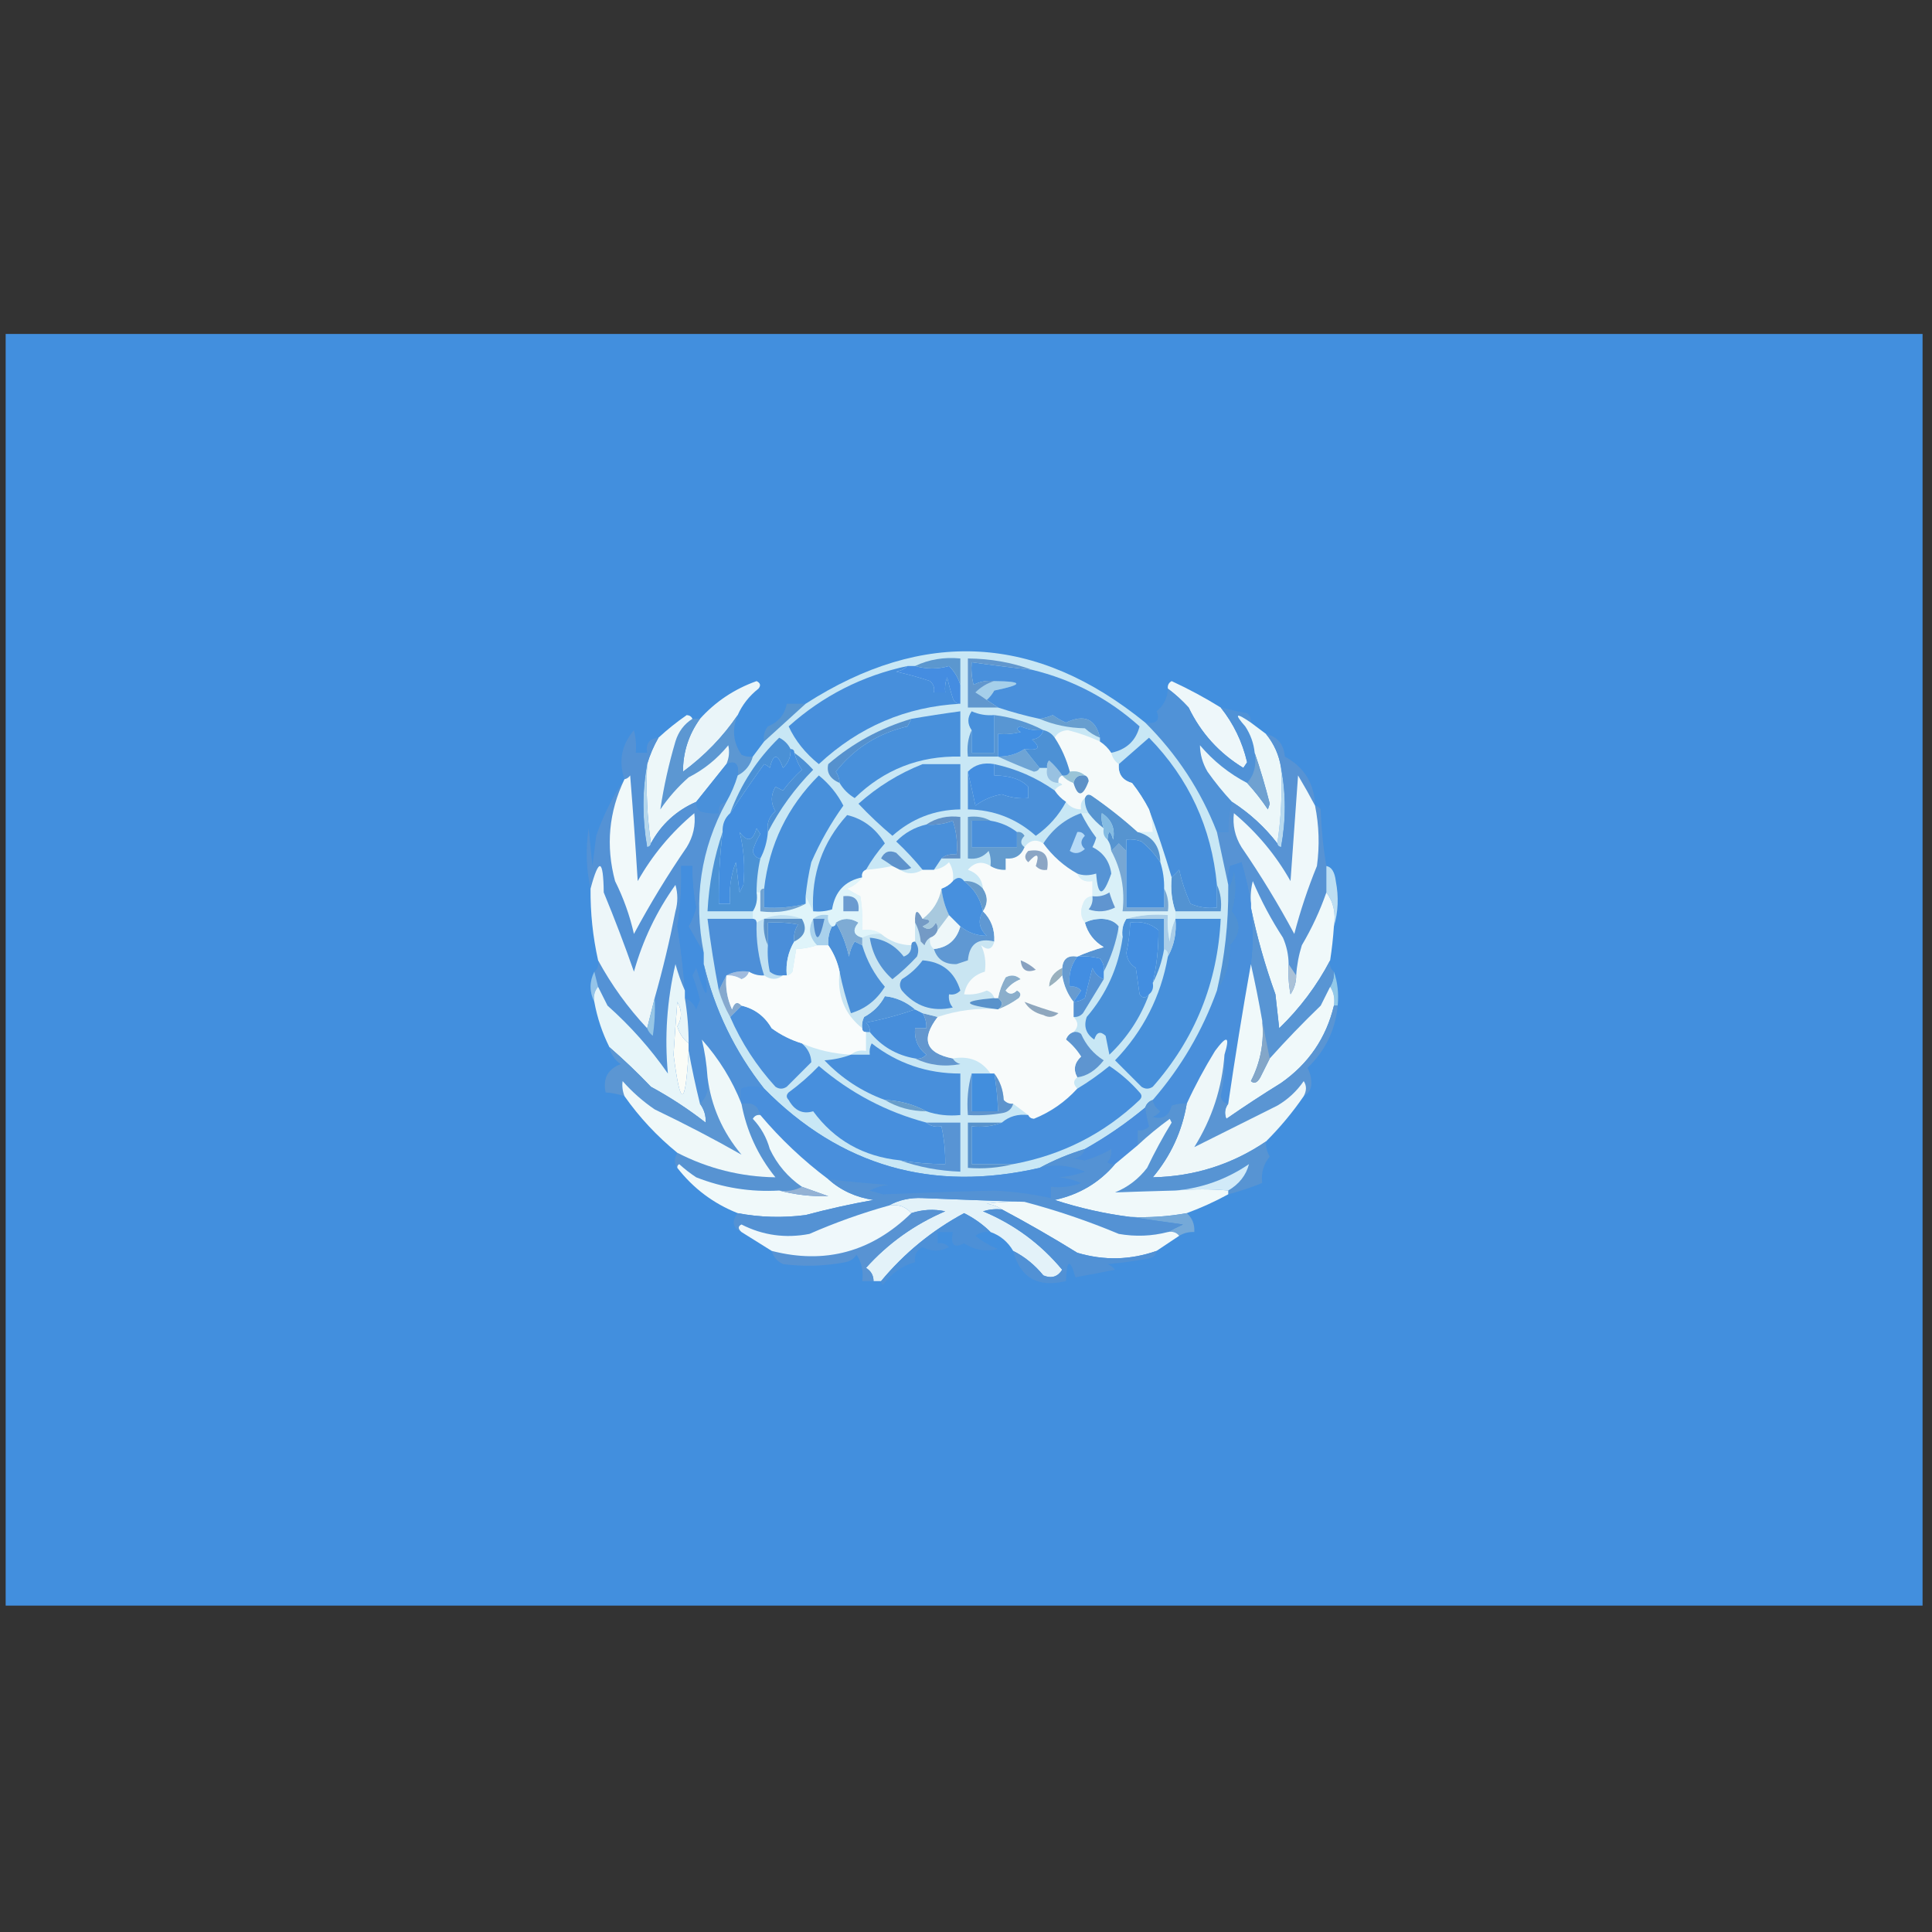 <?xml version="1.0" encoding="UTF-8"?>
<!DOCTYPE svg PUBLIC "-//W3C//DTD SVG 1.1//EN" "http://www.w3.org/Graphics/SVG/1.1/DTD/svg11.dtd">
<svg xmlns="http://www.w3.org/2000/svg" version="1.1" width="512px" height="512px" style="shape-rendering:geometricPrecision; text-rendering:geometricPrecision; image-rendering:optimizeQuality; fill-rule:evenodd; clip-rule:evenodd" xmlns:xlink="http://www.w3.org/1999/xlink">
<rect width="100%" height="100%" fill="#333333" stroke="none"/>
<g><path style="opacity:1" fill="#428fde" d="M 1.5,88.5 C 170.833,88.5 340.167,88.5 509.5,88.5C 509.5,200.833 509.5,313.167 509.5,425.5C 340.167,425.5 170.833,425.5 1.5,425.5C 1.5,313.167 1.5,200.833 1.5,88.5 Z"/></g>
<g><path style="opacity:1" fill="#5694d0" d="M 213.5,186.5 C 209.859,189.805 206.192,193.138 202.5,196.5C 202.238,195.022 202.571,193.689 203.5,192.5C 206.303,191.37 207.97,189.37 208.5,186.5C 210.167,186.5 211.833,186.5 213.5,186.5 Z"/></g>
<g><path style="opacity:1" fill="#eef7fa" d="M 323.5,187.5 C 326.904,191.76 329.238,196.594 330.5,202C 330.167,202.5 329.833,203 329.5,203.5C 323.089,199.589 318.256,194.256 315,187.5C 313.296,185.627 311.463,183.96 309.5,182.5C 309.369,181.624 309.702,180.957 310.5,180.5C 315.047,182.604 319.38,184.937 323.5,187.5 Z"/></g>
<g><path style="opacity:1" fill="#eaf5f9" d="M 195.5,189.5 C 191.57,195.265 186.737,200.265 181,204.5C 180.991,199.359 182.491,194.693 185.5,190.5C 189.607,185.938 194.607,182.605 200.5,180.5C 201.521,181.002 201.688,181.668 201,182.5C 198.546,184.441 196.713,186.775 195.5,189.5 Z"/></g>
<g><path style="opacity:1" fill="#5092d7" d="M 309.5,182.5 C 311.463,183.96 313.296,185.627 315,187.5C 318.256,194.256 323.089,199.589 329.5,203.5C 329.833,203 330.167,202.5 330.5,202C 329.238,196.594 326.904,191.76 323.5,187.5C 325.801,188.06 328.134,188.56 330.5,189C 331.252,189.671 331.586,190.504 331.5,191.5C 327.484,188.748 326.984,189.081 330,192.5C 331.411,194.65 332.245,196.984 332.5,199.5C 333.036,202.698 332.369,205.365 330.5,207.5C 325.725,205.016 321.559,201.683 318,197.5C 318.025,199.92 318.691,202.253 320,204.5C 322.001,207.331 324.167,209.997 326.5,212.5C 325.735,215.096 325.401,217.763 325.5,220.5C 324.5,220.5 323.5,220.5 322.5,220.5C 318.269,209.574 311.936,199.908 303.5,191.5C 306.523,191.895 307.523,190.895 306.5,188.5C 308.415,186.929 309.415,184.929 309.5,182.5 Z"/></g>
<g><path style="opacity:1" fill="#5c97d2" d="M 195.5,189.5 C 193.923,193.197 194.256,196.697 196.5,200C 197.448,200.483 198.448,200.649 199.5,200.5C 198.876,202.754 197.543,204.421 195.5,205.5C 195.879,202.433 194.879,201.433 192.5,202.5C 193.218,200.863 193.384,199.197 193,197.5C 190.079,201.092 186.579,203.925 182.5,206C 179.628,208.537 177.128,211.37 175,214.5C 175.894,208.5 177.227,202.5 179,196.5C 179.792,193.894 181.292,191.894 183.5,190.5C 184.167,190.5 184.833,190.5 185.5,190.5C 182.491,194.693 180.991,199.359 181,204.5C 186.737,200.265 191.57,195.265 195.5,189.5 Z"/></g>
<g><path style="opacity:1" fill="#edf7f9" d="M 183.5,190.5 C 181.292,191.894 179.792,193.894 179,196.5C 177.227,202.5 175.894,208.5 175,214.5C 177.128,211.37 179.628,208.537 182.5,206C 186.579,203.925 190.079,201.092 193,197.5C 193.384,199.197 193.218,200.863 192.5,202.5C 189.844,205.794 187.178,209.127 184.5,212.5C 179.238,214.796 175.238,218.463 172.5,223.5C 171.509,216.687 171.175,209.687 171.5,202.5C 172.227,200.046 173.227,197.713 174.5,195.5C 176.832,193.34 179.332,191.34 182,189.5C 182.765,189.57 183.265,189.903 183.5,190.5 Z"/></g>
<g><path style="opacity:1" fill="#b4d6ec" d="M 171.5,202.5 C 171.175,209.687 171.509,216.687 172.5,223.5C 172.44,224.043 172.107,224.376 171.5,224.5C 170.181,217.01 170.181,209.677 171.5,202.5 Z"/></g>
<g><path style="opacity:1" fill="#b7d9ef" d="M 339.5,203.5 C 340.819,210.344 340.819,217.344 339.5,224.5C 338.893,224.376 338.56,224.043 338.5,223.5C 339.491,217.021 339.824,210.354 339.5,203.5 Z"/></g>
<g><path style="opacity:1" fill="#ecf7f9" d="M 331.5,191.5 C 332.795,192.488 334.128,193.488 335.5,194.5C 337.644,197.122 338.977,200.122 339.5,203.5C 339.824,210.354 339.491,217.021 338.5,223.5C 335.178,219.181 331.178,215.515 326.5,212.5C 324.167,209.997 322.001,207.331 320,204.5C 318.691,202.253 318.025,199.92 318,197.5C 321.559,201.683 325.725,205.016 330.5,207.5C 332.5,209.671 334.334,212.004 336,214.5C 336.167,214 336.333,213.5 336.5,213C 335.32,208.328 333.986,203.828 332.5,199.5C 332.245,196.984 331.411,194.65 330,192.5C 326.984,189.081 327.484,188.748 331.5,191.5 Z"/></g>
<g><path style="opacity:1" fill="#6fa1d1" d="M 332.5,199.5 C 333.986,203.828 335.32,208.328 336.5,213C 336.333,213.5 336.167,214 336,214.5C 334.334,212.004 332.5,209.671 330.5,207.5C 332.369,205.365 333.036,202.698 332.5,199.5 Z"/></g>
<g><path style="opacity:1" fill="#4990da" d="M 195.5,205.5 C 194.773,207.954 193.773,210.287 192.5,212.5C 190.952,212.821 190.285,213.821 190.5,215.5C 188.801,215.66 187.134,215.494 185.5,215C 184.748,214.329 184.414,213.496 184.5,212.5C 187.178,209.127 189.844,205.794 192.5,202.5C 194.879,201.433 195.879,202.433 195.5,205.5 Z"/></g>
<g><path style="opacity:1" fill="#5793d4" d="M 335.5,194.5 C 338.55,195.242 340.217,197.242 340.5,200.5C 345.646,203.312 348.313,207.645 348.5,213.5C 349.117,213.611 349.617,213.944 350,214.5C 350.174,219.684 350.674,224.684 351.5,229.5C 351.5,231.833 351.5,234.167 351.5,236.5C 349.834,241.3 347.667,245.966 345,250.5C 344.178,253.117 343.678,255.784 343.5,258.5C 342.833,257.5 342.167,256.5 341.5,255.5C 341.477,253.073 340.977,250.74 340,248.5C 336.897,243.731 334.231,238.731 332,233.5C 331.505,235.473 331.338,237.473 331.5,239.5C 330.926,235.836 330.093,232.169 329,228.5C 328,228.833 327,229.167 326,229.5C 325.506,231.134 325.34,232.801 325.5,234.5C 324.509,229.956 323.509,225.289 322.5,220.5C 323.5,220.5 324.5,220.5 325.5,220.5C 325.401,217.763 325.735,215.096 326.5,212.5C 331.178,215.515 335.178,219.181 338.5,223.5C 338.56,224.043 338.893,224.376 339.5,224.5C 340.819,217.344 340.819,210.344 339.5,203.5C 338.977,200.122 337.644,197.122 335.5,194.5 Z"/></g>
<g><path style="opacity:1" fill="#bddef2" d="M 353.5,245.5 C 354.055,241.988 353.388,238.988 351.5,236.5C 351.5,234.167 351.5,231.833 351.5,229.5C 352.876,229.747 353.71,231.081 354,233.5C 354.812,237.689 354.645,241.689 353.5,245.5 Z"/></g>
<g><path style="opacity:1" fill="#eff8fa" d="M 348.5,213.5 C 349.567,218.782 349.733,224.115 349,229.5C 346.616,235.319 344.616,241.319 343,247.5C 338.762,239.59 334.095,231.924 329,224.5C 327.279,221.685 326.612,218.685 327,215.5C 333.13,220.624 338.13,226.624 342,233.5C 342.667,224.167 343.333,214.833 344,205.5C 345.605,208.191 347.105,210.858 348.5,213.5 Z"/></g>
<g><path style="opacity:1" fill="#4f91d3" d="M 322.5,262.5 C 324.566,253.639 325.566,244.639 325.5,235.5C 326.302,234.048 326.802,232.382 327,230.5C 327.76,234.225 327.593,237.892 326.5,241.5C 329.023,244.53 328.857,247.53 326,250.5C 326.123,255.008 324.956,259.008 322.5,262.5 Z"/></g>
<g><path style="opacity:1" fill="#f0f9fa" d="M 341.5,255.5 C 341.336,258.187 341.503,260.854 342,263.5C 343.009,261.975 343.509,260.308 343.5,258.5C 343.678,255.784 344.178,253.117 345,250.5C 347.667,245.966 349.834,241.3 351.5,236.5C 353.388,238.988 354.055,241.988 353.5,245.5C 353.296,248.518 352.963,251.518 352.5,254.5C 349.018,261.165 344.518,267.165 339,272.5C 338.667,269.5 338.333,266.5 338,263.5C 335.253,255.888 333.086,248.221 331.5,240.5C 331.5,240.167 331.5,239.833 331.5,239.5C 331.338,237.473 331.505,235.473 332,233.5C 334.231,238.731 336.897,243.731 340,248.5C 340.977,250.74 341.477,253.073 341.5,255.5 Z"/></g>
<g><path style="opacity:1" fill="#5492d5" d="M 174.5,195.5 C 173.227,197.713 172.227,200.046 171.5,202.5C 170.181,209.677 170.181,217.01 171.5,224.5C 172.107,224.376 172.44,224.043 172.5,223.5C 175.238,218.463 179.238,214.796 184.5,212.5C 184.414,213.496 184.748,214.329 185.5,215C 187.134,215.494 188.801,215.66 190.5,215.5C 190.285,213.821 190.952,212.821 192.5,212.5C 185.715,224.958 183.715,238.291 186.5,252.5C 185.18,250.264 183.847,247.93 182.5,245.5C 183.362,243.913 184.029,242.246 184.5,240.5C 183.754,236.868 183.421,233.202 183.5,229.5C 182.5,229.5 181.5,229.5 180.5,229.5C 180.677,234.866 180.344,240.2 179.5,245.5C 180.414,251.144 181.081,256.811 181.5,262.5C 180.531,260.337 179.698,258.004 179,255.5C 176.748,265.105 176.081,274.771 177,284.5C 172.409,277.905 167.076,271.905 161,266.5C 160.153,264.807 159.32,263.14 158.5,261.5C 158.167,260.167 157.833,258.833 157.5,257.5C 158.404,256.791 158.737,255.791 158.5,254.5C 162.059,261.059 166.392,267.059 171.5,272.5C 171.783,273.289 172.283,273.956 173,274.5C 173.498,271.183 173.665,267.85 173.5,264.5C 175.646,256.943 177.479,249.276 179,241.5C 179.667,239.167 179.667,236.833 179,234.5C 174.005,241.491 170.339,249.158 168,257.5C 165.543,250.467 162.876,243.467 160,236.5C 159.888,227.548 158.722,227.215 156.5,235.5C 155.349,230.35 155.183,225.016 156,219.5C 156.333,222.833 156.667,226.167 157,229.5C 157.333,226.833 157.667,224.167 158,221.5C 159.836,216.153 162.336,211.153 165.5,206.5C 163.867,201.741 164.7,197.408 168,193.5C 168.495,195.473 168.662,197.473 168.5,199.5C 169.5,199.5 170.5,199.5 171.5,199.5C 171.088,197.027 172.088,195.694 174.5,195.5 Z"/></g>
<g><path style="opacity:1" fill="#f1f9fa" d="M 165.5,206.5 C 166.117,206.389 166.617,206.056 167,205.5C 167.755,214.827 168.422,224.16 169,233.5C 172.87,226.624 177.87,220.624 184,215.5C 184.388,218.685 183.721,221.685 182,224.5C 176.905,231.924 172.238,239.59 168,247.5C 166.897,242.628 165.23,237.962 163,233.5C 160.5,224.166 161.333,215.166 165.5,206.5 Z"/></g>
<g><path style="opacity:1" fill="#edf6f9" d="M 173.5,264.5 C 172.833,267.167 172.167,269.833 171.5,272.5C 166.392,267.059 162.059,261.059 158.5,254.5C 157.108,248.252 156.442,241.918 156.5,235.5C 158.722,227.215 159.888,227.548 160,236.5C 162.876,243.467 165.543,250.467 168,257.5C 170.339,249.158 174.005,241.491 179,234.5C 179.667,236.833 179.667,239.167 179,241.5C 177.479,249.276 175.646,256.943 173.5,264.5 Z"/></g>
<g><path style="opacity:1" fill="#94c4e9" d="M 157.5,257.5 C 157.833,258.833 158.167,260.167 158.5,261.5C 157.566,262.568 157.232,263.901 157.5,265.5C 156.167,262.833 156.167,260.167 157.5,257.5 Z"/></g>
<g><path style="opacity:1" fill="#93c9e8" d="M 353.5,257.5 C 354.477,260.287 354.81,263.287 354.5,266.5C 354.167,266.5 353.833,266.5 353.5,266.5C 353.784,264.585 353.451,262.919 352.5,261.5C 353.234,260.292 353.567,258.959 353.5,257.5 Z"/></g>
<g><path style="opacity:1" fill="#438ede" d="M 186.5,252.5 C 186.5,253.5 186.5,254.5 186.5,255.5C 188.012,265.36 187.346,265.694 184.5,256.5C 184.167,257.167 183.833,257.833 183.5,258.5C 184.312,260.623 184.978,262.79 185.5,265C 185.167,265.833 184.833,266.667 184.5,267.5C 183.859,266.007 182.859,265.007 181.5,264.5C 181.5,263.833 181.5,263.167 181.5,262.5C 181.081,256.811 180.414,251.144 179.5,245.5C 180.344,240.2 180.677,234.866 180.5,229.5C 181.5,229.5 182.5,229.5 183.5,229.5C 183.421,233.202 183.754,236.868 184.5,240.5C 184.029,242.246 183.362,243.913 182.5,245.5C 183.847,247.93 185.18,250.264 186.5,252.5 Z"/></g>
<g><path style="opacity:1" fill="#5895d4" d="M 331.5,240.5 C 333.086,248.221 335.253,255.888 338,263.5C 338.333,266.5 338.667,269.5 339,272.5C 344.518,267.165 349.018,261.165 352.5,254.5C 352.263,255.791 352.596,256.791 353.5,257.5C 353.567,258.959 353.234,260.292 352.5,261.5C 351.68,263.14 350.847,264.807 350,266.5C 345.297,271.035 340.797,275.702 336.5,280.5C 335.833,277.167 335.167,273.833 334.5,270.5C 333.604,265.353 332.604,260.353 331.5,255.5C 332.105,250.588 332.105,245.588 331.5,240.5 Z"/></g>
<g><path style="opacity:1" fill="#aac1d7" d="M 341.5,255.5 C 342.167,256.5 342.833,257.5 343.5,258.5C 343.509,260.308 343.009,261.975 342,263.5C 341.503,260.854 341.336,258.187 341.5,255.5 Z"/></g>
<g><path style="opacity:1" fill="#fafcf7" d="M 182.5,276.5 C 182.5,277.167 182.5,277.833 182.5,278.5C 181.651,293.51 180.318,293.844 178.5,279.5C 178.759,275.118 179.092,270.451 179.5,265.5C 180.769,267.695 180.769,269.861 179.5,272C 180.053,273.878 181.053,275.378 182.5,276.5 Z"/></g>
<g><path style="opacity:1" fill="#498fdb" d="M 331.5,239.5 C 331.5,239.833 331.5,240.167 331.5,240.5C 332.105,245.588 332.105,250.588 331.5,255.5C 329.302,267.838 327.302,280.172 325.5,292.5C 324.414,292.38 323.747,291.713 323.5,290.5C 324.346,286.882 324.68,283.215 324.5,279.5C 326.009,274.556 325.176,274.222 322,278.5C 319.166,283.119 316.666,287.786 314.5,292.5C 313.127,292.343 311.793,292.51 310.5,293C 309.778,295.741 308.112,296.741 305.5,296C 306.308,295.692 306.975,295.192 307.5,294.5C 306.388,293.735 305.721,292.735 305.5,291.5C 312.977,282.876 318.644,273.209 322.5,262.5C 324.956,259.008 326.123,255.008 326,250.5C 328.857,247.53 329.023,244.53 326.5,241.5C 327.593,237.892 327.76,234.225 327,230.5C 326.802,232.382 326.302,234.048 325.5,235.5C 325.5,235.167 325.5,234.833 325.5,234.5C 325.34,232.801 325.506,231.134 326,229.5C 327,229.167 328,228.833 329,228.5C 330.093,232.169 330.926,235.836 331.5,239.5 Z"/></g>
<g><path style="opacity:1" fill="#f0f9fa" d="M 331.5,255.5 C 332.604,260.353 333.604,265.353 334.5,270.5C 335.07,276.151 334.07,281.484 331.5,286.5C 332.355,287.293 333.189,286.96 334,285.5C 334.847,283.807 335.68,282.14 336.5,280.5C 340.797,275.702 345.297,271.035 350,266.5C 350.847,264.807 351.68,263.14 352.5,261.5C 353.451,262.919 353.784,264.585 353.5,266.5C 351.456,275.058 346.789,281.891 339.5,287C 334.581,290.042 329.748,293.209 325,296.5C 324.421,295.072 324.588,293.738 325.5,292.5C 327.302,280.172 329.302,267.838 331.5,255.5 Z"/></g>
<g><path style="opacity:1" fill="#83a6c8" d="M 334.5,270.5 C 335.167,273.833 335.833,277.167 336.5,280.5C 335.68,282.14 334.847,283.807 334,285.5C 333.189,286.96 332.355,287.293 331.5,286.5C 334.07,281.484 335.07,276.151 334.5,270.5 Z"/></g>
<g><path style="opacity:1" fill="#c8e7f5" d="M 303.5,191.5 C 311.936,199.908 318.269,209.574 322.5,220.5C 323.509,225.289 324.509,229.956 325.5,234.5C 325.5,234.833 325.5,235.167 325.5,235.5C 325.566,244.639 324.566,253.639 322.5,262.5C 318.644,273.209 312.977,282.876 305.5,291.5C 304.5,291.833 303.833,292.5 303.5,293.5C 298.477,297.673 293.144,301.34 287.5,304.5C 283.261,305.796 279.261,307.462 275.5,309.5C 247.108,316.03 222.774,309.03 202.5,288.5C 194.749,278.665 189.416,267.665 186.5,255.5C 186.5,254.5 186.5,253.5 186.5,252.5C 183.715,238.291 185.715,224.958 192.5,212.5C 193.773,210.287 194.773,207.954 195.5,205.5C 197.543,204.421 198.876,202.754 199.5,200.5C 200.488,199.205 201.488,197.872 202.5,196.5C 206.192,193.138 209.859,189.805 213.5,186.5C 244.747,166.429 274.747,168.096 303.5,191.5 Z"/></g>
<g><path style="opacity:1" fill="#5e95d0" d="M 284.5,273.5 C 285.239,273.369 285.906,273.536 286.5,274C 287.803,276.966 289.803,279.3 292.5,281C 290.394,283.677 288.061,285.177 285.5,285.5C 284.381,283.516 284.714,281.683 286.5,280C 285.43,278.291 284.097,276.791 282.5,275.5C 282.855,274.478 283.522,273.811 284.5,273.5 Z"/></g>
<g><path style="opacity:1" fill="#4b90db" d="M 196.5,266.5 C 199.995,267.32 202.662,269.32 204.5,272.5C 206.95,274.287 209.616,275.62 212.5,276.5C 214.109,277.898 214.942,279.565 215,281.5C 212.833,283.667 210.667,285.833 208.5,288C 207.5,288.667 206.5,288.667 205.5,288C 200.463,282.471 196.463,276.305 193.5,269.5C 194.5,268.5 195.5,267.5 196.5,266.5 Z"/></g>
<g><path style="opacity:1" fill="#478edb" d="M 242.5,267.5 C 243.167,267.833 243.833,268.167 244.5,268.5C 245.234,269.708 245.567,271.041 245.5,272.5C 244.5,272.5 243.5,272.5 242.5,272.5C 242.262,275.408 243.262,277.742 245.5,279.5C 244.675,280.386 243.675,280.719 242.5,280.5C 237.611,279.652 233.611,277.319 230.5,273.5C 230.586,272.504 230.252,271.671 229.5,271C 233.999,270.139 238.332,268.972 242.5,267.5 Z"/></g>
<g><path style="opacity:1" fill="#6397cf" d="M 244.5,268.5 C 245.833,268.833 247.167,269.167 248.5,269.5C 243.972,275.43 245.305,279.097 252.5,280.5C 252.918,281.222 253.584,281.722 254.5,282C 250.219,282.798 246.219,282.298 242.5,280.5C 243.675,280.719 244.675,280.386 245.5,279.5C 243.262,277.742 242.262,275.408 242.5,272.5C 243.5,272.5 244.5,272.5 245.5,272.5C 245.567,271.041 245.234,269.708 244.5,268.5 Z"/></g>
<g><path style="opacity:1" fill="#4f92d8" d="M 242.5,267.5 C 238.332,268.972 233.999,270.139 229.5,271C 230.252,271.671 230.586,272.504 230.5,273.5C 230.167,273.5 229.833,273.5 229.5,273.5C 228.833,273.5 228.5,273.167 228.5,272.5C 228.351,271.448 228.517,270.448 229,269.5C 231.403,268.219 233.237,266.386 234.5,264C 237.464,264.311 240.131,265.478 242.5,267.5 Z"/></g>
<g><path style="opacity:1" fill="#4790db" d="M 311.5,243.5 C 315.5,243.5 319.5,243.5 323.5,243.5C 322.676,260.483 316.676,275.316 305.5,288C 304.5,288.667 303.5,288.667 302.5,288C 300.167,285.667 297.833,283.333 295.5,281C 302.95,273.266 307.617,264.1 309.5,253.5C 311.175,250.493 311.841,247.16 311.5,243.5 Z"/></g>
<g><path style="opacity:1" fill="#c9e5f2" d="M 242.5,244.5 C 243.302,245.952 243.802,247.618 244,249.5C 244.333,249.833 244.667,250.167 245,250.5C 245.278,249.584 245.778,248.918 246.5,248.5C 246.263,249.791 246.596,250.791 247.5,251.5C 248.378,254.287 250.378,255.62 253.5,255.5C 254.5,255.167 255.5,254.833 256.5,254.5C 256.886,250.15 259.219,248.483 263.5,249.5C 262.923,251.652 261.756,251.985 260,250.5C 261.02,252.619 261.354,254.953 261,257.5C 257.905,258.425 256.072,260.425 255.5,263.5C 257.591,263.682 259.591,263.348 261.5,262.5C 262.522,262.855 263.189,263.522 263.5,264.5C 254.572,265.272 254.906,266.272 264.5,267.5C 259.12,267.053 253.786,267.719 248.5,269.5C 247.167,269.167 245.833,268.833 244.5,268.5C 243.833,268.167 243.167,267.833 242.5,267.5C 240.131,265.478 237.464,264.311 234.5,264C 233.237,266.386 231.403,268.219 229,269.5C 228.517,270.448 228.351,271.448 228.5,272.5C 223.786,268.724 221.786,263.724 222.5,257.5C 223.224,261.187 224.224,264.854 225.5,268.5C 229.313,267.37 232.313,265.037 234.5,261.5C 231.711,258.255 229.711,254.588 228.5,250.5C 228.5,249.833 228.5,249.167 228.5,248.5C 230.042,247.699 231.708,247.366 233.5,247.5C 235.781,249.428 238.447,250.428 241.5,250.5C 241.585,251.995 240.919,252.995 239.5,253.5C 237.17,250.478 234.17,248.811 230.5,248.5C 231.179,252.856 233.179,256.523 236.5,259.5C 238.817,257.684 240.984,255.684 243,253.5C 243.579,252.072 243.412,250.738 242.5,249.5C 242.5,247.833 242.5,246.167 242.5,244.5 Z"/></g>
<g><path style="opacity:1" fill="#86a9ce" d="M 192.5,258.5 C 192.211,261.649 192.711,264.649 194,267.5C 194.601,265.641 195.434,265.308 196.5,266.5C 195.5,267.5 194.5,268.5 193.5,269.5C 192.264,267.351 191.264,265.018 190.5,262.5C 191.167,261.167 191.833,259.833 192.5,258.5 Z"/></g>
<g><path style="opacity:1" fill="#4a91d9" d="M 298.5,243.5 C 301.833,243.5 305.167,243.5 308.5,243.5C 308.5,246.167 308.5,248.833 308.5,251.5C 307.946,254.746 306.946,257.746 305.5,260.5C 306.549,255.869 307.049,251.202 307,246.5C 304.894,244.709 302.394,244.042 299.5,244.5C 299.428,247.193 299.095,249.86 298.5,252.5C 298.696,254.286 299.529,255.619 301,256.5C 301.333,258.833 301.667,261.167 302,263.5C 302.77,264.598 303.603,264.598 304.5,263.5C 302.264,269.632 298.764,274.965 294,279.5C 293.667,277.833 293.333,276.167 293,274.5C 291.605,273.185 290.605,273.519 290,275.5C 287.793,274.003 287.126,272.003 288,269.5C 293.191,263.431 296.358,256.431 297.5,248.5C 297.216,246.585 297.549,244.919 298.5,243.5 Z"/></g>
<g><path style="opacity:1" fill="#5992cb" d="M 263.5,264.5 C 263.833,264.5 264.167,264.5 264.5,264.5C 265.833,265.5 265.833,266.5 264.5,267.5C 254.906,266.272 254.572,265.272 263.5,264.5 Z"/></g>
<g><path style="opacity:1" fill="#4c90d8" d="M 244.5,254.5 C 249.646,254.885 252.979,257.552 254.5,262.5C 253.675,263.386 252.675,263.719 251.5,263.5C 251.33,264.822 251.663,265.989 252.5,267C 247.102,268.219 242.602,266.719 239,262.5C 238.333,261.5 238.333,260.5 239,259.5C 241.191,258.167 243.024,256.5 244.5,254.5 Z"/></g>
<g><path style="opacity:1" fill="#5692d3" d="M 292.5,259.5 C 290.678,262.472 288.844,265.472 287,268.5C 286.329,269.252 285.496,269.586 284.5,269.5C 284.5,268.167 284.5,266.833 284.5,265.5C 285.583,265.461 286.583,265.127 287.5,264.5C 288.167,261.833 288.833,259.167 289.5,256.5C 290.141,257.993 291.141,258.993 292.5,259.5 Z"/></g>
<g><path style="opacity:1" fill="#8baecb" d="M 264.5,267.5 C 265.833,266.5 265.833,265.5 264.5,264.5C 264.869,262.559 265.536,260.725 266.5,259C 267.944,258.219 269.277,258.386 270.5,259.5C 268.851,260.148 267.518,261.148 266.5,262.5C 267.391,263.59 268.391,263.59 269.5,262.5C 270.521,263.002 270.688,263.668 270,264.5C 268.259,265.758 266.426,266.758 264.5,267.5 Z"/></g>
<g><path style="opacity:1" fill="#4c90d8" d="M 221.5,244.5 C 223.08,247.182 224.246,250.182 225,253.5C 225.219,252.062 225.719,250.729 226.5,249.5C 227.183,249.863 227.85,250.196 228.5,250.5C 229.711,254.588 231.711,258.255 234.5,261.5C 232.313,265.037 229.313,267.37 225.5,268.5C 224.224,264.854 223.224,261.187 222.5,257.5C 221.945,254.904 220.945,252.571 219.5,250.5C 219.366,248.708 219.699,247.042 220.5,245.5C 221.167,245.5 221.5,245.167 221.5,244.5 Z"/></g>
<g><path style="opacity:1" fill="#9ab1be" d="M 281.5,256.5 C 281.5,257.167 281.5,257.833 281.5,258.5C 280.526,259.635 279.359,260.635 278,261.5C 278.077,259.228 279.243,257.562 281.5,256.5 Z"/></g>
<g><path style="opacity:1" fill="#a0bbde" d="M 192.5,258.5 C 194.265,257.539 196.265,257.205 198.5,257.5C 198.189,258.478 197.522,259.145 196.5,259.5C 195.264,258.754 193.93,258.421 192.5,258.5 Z"/></g>
<g><path style="opacity:1" fill="#c0e0f2" d="M 212.5,243.5 C 209.167,243.5 205.833,243.5 202.5,243.5C 202.198,246.059 202.532,248.393 203.5,250.5C 203.337,252.857 203.503,255.19 204,257.5C 205.011,258.337 206.178,258.67 207.5,258.5C 205.95,259.72 204.284,259.72 202.5,258.5C 201.019,253.988 200.352,249.322 200.5,244.5C 202.384,243.325 204.551,242.658 207,242.5C 209.033,242.506 210.866,242.839 212.5,243.5 Z"/></g>
<g><path style="opacity:1" fill="#679bd0" d="M 285.5,253.5 C 283.774,255.82 283.107,258.487 283.5,261.5C 284.675,261.281 285.675,261.614 286.5,262.5C 285.807,263.518 285.141,264.518 284.5,265.5C 282.917,263.492 281.917,261.159 281.5,258.5C 281.5,257.833 281.5,257.167 281.5,256.5C 281.694,254.088 283.027,253.088 285.5,253.5 Z"/></g>
<g><path style="opacity:1" fill="#5392d4" d="M 241.5,250.5 C 241.5,249.833 241.833,249.5 242.5,249.5C 243.412,250.738 243.579,252.072 243,253.5C 240.984,255.684 238.817,257.684 236.5,259.5C 233.179,256.523 231.179,252.856 230.5,248.5C 234.17,248.811 237.17,250.478 239.5,253.5C 240.919,252.995 241.585,251.995 241.5,250.5 Z"/></g>
<g><path style="opacity:1" fill="#438ee2" d="M 285.5,253.5 C 287.527,253.338 289.527,253.505 291.5,254C 292.337,255.011 292.67,256.178 292.5,257.5C 292.5,258.167 292.5,258.833 292.5,259.5C 291.141,258.993 290.141,257.993 289.5,256.5C 288.833,259.167 288.167,261.833 287.5,264.5C 286.583,265.127 285.583,265.461 284.5,265.5C 285.141,264.518 285.807,263.518 286.5,262.5C 285.675,261.614 284.675,261.281 283.5,261.5C 283.107,258.487 283.774,255.82 285.5,253.5 Z"/></g>
<g><path style="opacity:1" fill="#5693d3" d="M 296.5,245.5 C 295.784,249.692 294.451,253.692 292.5,257.5C 292.67,256.178 292.337,255.011 291.5,254C 289.527,253.505 287.527,253.338 285.5,253.5C 287.663,252.531 289.996,251.698 292.5,251C 289.941,249.492 288.274,247.325 287.5,244.5C 288.793,243.842 290.293,243.508 292,243.5C 293.986,243.569 295.486,244.235 296.5,245.5 Z"/></g>
<g><path style="opacity:1" fill="#4a8ed9" d="M 210.5,249.5 C 208.874,252.246 208.207,255.246 208.5,258.5C 208.167,258.5 207.833,258.5 207.5,258.5C 206.178,258.67 205.011,258.337 204,257.5C 203.503,255.19 203.337,252.857 203.5,250.5C 203.5,248.5 203.5,246.5 203.5,244.5C 206.187,244.336 208.854,244.503 211.5,245C 210.62,246.356 210.286,247.856 210.5,249.5 Z"/></g>
<g><path style="opacity:1" fill="#f9fcfc" d="M 216.5,250.5 C 217.5,250.5 218.5,250.5 219.5,250.5C 220.945,252.571 221.945,254.904 222.5,257.5C 221.786,263.724 223.786,268.724 228.5,272.5C 228.5,273.167 228.833,273.5 229.5,273.5C 229.5,275.167 229.5,276.833 229.5,278.5C 227.901,278.232 226.568,278.566 225.5,279.5C 220.826,279.252 216.493,278.252 212.5,276.5C 209.616,275.62 206.95,274.287 204.5,272.5C 202.662,269.32 199.995,267.32 196.5,266.5C 195.434,265.308 194.601,265.641 194,267.5C 192.711,264.649 192.211,261.649 192.5,258.5C 193.93,258.421 195.264,258.754 196.5,259.5C 197.522,259.145 198.189,258.478 198.5,257.5C 199.708,258.234 201.041,258.567 202.5,258.5C 204.284,259.72 205.95,259.72 207.5,258.5C 207.833,258.5 208.167,258.5 208.5,258.5C 209.117,258.389 209.617,258.056 210,257.5C 210.333,255.5 210.667,253.5 211,251.5C 212.829,251.435 214.662,251.102 216.5,250.5 Z"/></g>
<g><path style="opacity:1" fill="#a9cde8" d="M 298.5,243.5 C 301.962,242.518 305.629,242.185 309.5,242.5C 309.337,244.857 309.503,247.19 310,249.5C 310.191,247.292 310.691,245.292 311.5,243.5C 311.841,247.16 311.175,250.493 309.5,253.5C 309.672,252.508 309.338,251.842 308.5,251.5C 308.5,248.833 308.5,246.167 308.5,243.5C 305.167,243.5 301.833,243.5 298.5,243.5 Z"/></g>
<g><path style="opacity:1" fill="#438ee0" d="M 305.5,260.5 C 305.737,261.791 305.404,262.791 304.5,263.5C 303.603,264.598 302.77,264.598 302,263.5C 301.667,261.167 301.333,258.833 301,256.5C 299.529,255.619 298.696,254.286 298.5,252.5C 299.095,249.86 299.428,247.193 299.5,244.5C 302.394,244.042 304.894,244.709 307,246.5C 307.049,251.202 306.549,255.869 305.5,260.5 Z"/></g>
<g><path style="opacity:1" fill="#4d8fd8" d="M 199.5,243.5 C 200.167,243.5 200.5,243.833 200.5,244.5C 200.352,249.322 201.019,253.988 202.5,258.5C 201.041,258.567 199.708,258.234 198.5,257.5C 196.265,257.205 194.265,257.539 192.5,258.5C 191.833,259.833 191.167,261.167 190.5,262.5C 189.288,256.198 188.288,249.864 187.5,243.5C 191.5,243.5 195.5,243.5 199.5,243.5 Z"/></g>
<g><path style="opacity:1" fill="#749ac5" d="M 244.5,243.5 C 246.925,243.684 246.925,244.351 244.5,245.5C 245.868,246.594 247.035,246.26 248,244.5C 248.464,245.094 248.631,245.761 248.5,246.5C 248.167,247.5 247.5,248.167 246.5,248.5C 245.778,248.918 245.278,249.584 245,250.5C 244.667,250.167 244.333,249.833 244,249.5C 243.802,247.618 243.302,245.952 242.5,244.5C 242.367,241.075 243.033,240.742 244.5,243.5 Z"/></g>
<g><path style="opacity:1" fill="#5f98d3" d="M 260.5,241.5 C 262.655,243.617 263.655,246.284 263.5,249.5C 259.219,248.483 256.886,250.15 256.5,254.5C 255.5,254.833 254.5,255.167 253.5,255.5C 250.378,255.62 248.378,254.287 247.5,251.5C 251.171,251.093 253.504,249.093 254.5,245.5C 256.624,247.174 258.958,248.007 261.5,248C 259.42,246.039 259.086,243.872 260.5,241.5 Z"/></g>
<g><path style="opacity:1" fill="#7eabd4" d="M 221.5,244.5 C 223.364,243.207 225.364,243.207 227.5,244.5C 225.853,246.488 226.186,247.821 228.5,248.5C 228.5,249.167 228.5,249.833 228.5,250.5C 227.85,250.196 227.183,249.863 226.5,249.5C 225.719,250.729 225.219,252.062 225,253.5C 224.246,250.182 223.08,247.182 221.5,244.5 Z"/></g>
<g><path style="opacity:1" fill="#eef7f9" d="M 251.5,242.5 C 252.5,243.5 253.5,244.5 254.5,245.5C 253.504,249.093 251.171,251.093 247.5,251.5C 246.596,250.791 246.263,249.791 246.5,248.5C 247.5,248.167 248.167,247.5 248.5,246.5C 249.5,245.167 250.5,243.833 251.5,242.5 Z"/></g>
<g><path style="opacity:1" fill="#a9d1ec" d="M 220.5,245.5 C 219.699,247.042 219.366,248.708 219.5,250.5C 218.5,250.5 217.5,250.5 216.5,250.5C 214.436,248.34 214.102,246.007 215.5,243.5C 216.568,242.566 217.901,242.232 219.5,242.5C 219.263,243.791 219.596,244.791 220.5,245.5 Z"/></g>
<g><path style="opacity:1" fill="#dff4fa" d="M 228.5,232.5 C 227.517,233.85 226.184,234.85 224.5,235.5C 225.628,236.262 226.795,236.929 228,237.5C 228.498,240.482 228.665,243.482 228.5,246.5C 230.415,246.216 232.081,246.549 233.5,247.5C 231.708,247.366 230.042,247.699 228.5,248.5C 226.186,247.821 225.853,246.488 227.5,244.5C 225.364,243.207 223.364,243.207 221.5,244.5C 221.5,245.167 221.167,245.5 220.5,245.5C 219.596,244.791 219.263,243.791 219.5,242.5C 217.901,242.232 216.568,242.566 215.5,243.5C 214.102,246.007 214.436,248.34 216.5,250.5C 214.662,251.102 212.829,251.435 211,251.5C 210.667,253.5 210.333,255.5 210,257.5C 209.617,258.056 209.117,258.389 208.5,258.5C 208.207,255.246 208.874,252.246 210.5,249.5C 213.326,248.113 213.993,246.113 212.5,243.5C 210.866,242.839 209.033,242.506 207,242.5C 204.551,242.658 202.384,243.325 200.5,244.5C 200.5,243.833 200.167,243.5 199.5,243.5C 199.5,242.833 199.5,242.167 199.5,241.5C 200.451,240.081 200.784,238.415 200.5,236.5C 200.833,236.5 201.167,236.5 201.5,236.5C 201.5,238.167 201.5,239.833 201.5,241.5C 205.971,242.089 209.971,241.423 213.5,239.5C 213.5,238.833 213.5,238.167 213.5,237.5C 214.167,238.833 214.833,240.167 215.5,241.5C 217.199,241.66 218.866,241.494 220.5,241C 221.267,236.249 223.934,233.415 228.5,232.5 Z"/></g>
<g><path style="opacity:1" fill="#518acc" d="M 215.5,243.5 C 216.5,243.5 217.5,243.5 218.5,243.5C 217.052,249.969 216.052,249.969 215.5,243.5 Z"/></g>
<g><path style="opacity:1" fill="#5b93cb" d="M 212.5,243.5 C 213.993,246.113 213.326,248.113 210.5,249.5C 210.286,247.856 210.62,246.356 211.5,245C 208.854,244.503 206.187,244.336 203.5,244.5C 203.5,246.5 203.5,248.5 203.5,250.5C 202.532,248.393 202.198,246.059 202.5,243.5C 205.833,243.5 209.167,243.5 212.5,243.5 Z"/></g>
<g><path style="opacity:1" fill="#a8c9de" d="M 249.5,235.5 C 249.767,237.965 250.434,240.299 251.5,242.5C 250.5,243.833 249.5,245.167 248.5,246.5C 248.631,245.761 248.464,245.094 248,244.5C 247.035,246.26 245.868,246.594 244.5,245.5C 246.925,244.351 246.925,243.684 244.5,243.5C 247.198,241.428 248.865,238.762 249.5,235.5 Z"/></g>
<g><path style="opacity:1" fill="#4790de" d="M 255.5,233.5 C 258.184,235.535 259.85,238.201 260.5,241.5C 259.086,243.872 259.42,246.039 261.5,248C 258.958,248.007 256.624,247.174 254.5,245.5C 253.5,244.5 252.5,243.5 251.5,242.5C 250.434,240.299 249.767,237.965 249.5,235.5C 250.71,235.068 251.71,234.401 252.5,233.5C 253.652,232.375 254.652,232.375 255.5,233.5 Z"/></g>
<g><path style="opacity:1" fill="#70a2d1" d="M 202.5,235.5 C 202.5,237.167 202.5,238.833 202.5,240.5C 206.269,240.756 209.936,240.423 213.5,239.5C 209.971,241.423 205.971,242.089 201.5,241.5C 201.5,239.833 201.5,238.167 201.5,236.5C 201.5,235.833 201.833,235.5 202.5,235.5 Z"/></g>
<g><path style="opacity:1" fill="#6b9bd0" d="M 223.5,237.5 C 226.5,237.167 227.833,238.5 227.5,241.5C 226.167,241.5 224.833,241.5 223.5,241.5C 223.5,240.167 223.5,238.833 223.5,237.5 Z"/></g>
<g><path style="opacity:1" fill="#5393d2" d="M 322.5,234.5 C 323.468,236.607 323.802,238.941 323.5,241.5C 319.5,241.5 315.5,241.5 311.5,241.5C 310.523,238.713 310.19,235.713 310.5,232.5C 311.151,231.909 311.818,231.243 312.5,230.5C 313.184,233.616 314.184,236.616 315.5,239.5C 317.743,240.474 320.076,240.808 322.5,240.5C 322.5,238.5 322.5,236.5 322.5,234.5 Z"/></g>
<g><path style="opacity:1" fill="#679bcb" d="M 255.5,233.5 C 257.514,233.392 259.18,234.058 260.5,235.5C 261.833,237.5 261.833,239.5 260.5,241.5C 259.85,238.201 258.184,235.535 255.5,233.5 Z"/></g>
<g><path style="opacity:1" fill="#d9f0f8" d="M 304.5,214.5 C 306.647,220.274 308.647,226.274 310.5,232.5C 310.19,235.713 310.523,238.713 311.5,241.5C 311.5,242.167 311.5,242.833 311.5,243.5C 310.691,245.292 310.191,247.292 310,249.5C 309.503,247.19 309.337,244.857 309.5,242.5C 305.629,242.185 301.962,242.518 298.5,243.5C 297.549,244.919 297.216,246.585 297.5,248.5C 296.596,247.791 296.263,246.791 296.5,245.5C 295.486,244.235 293.986,243.569 292,243.5C 290.293,243.508 288.793,243.842 287.5,244.5C 286.387,243.054 286.22,241.387 287,239.5C 287.417,238.244 288.25,237.577 289.5,237.5C 289.5,236.167 289.5,234.833 289.5,233.5C 287.517,233.843 286.183,233.176 285.5,231.5C 286.973,232.071 288.64,232.071 290.5,231.5C 290.955,237.787 292.288,237.787 294.5,231.5C 294.053,228.264 292.386,225.931 289.5,224.5C 289.931,223.707 290.265,222.873 290.5,222C 288.957,219.958 287.624,217.792 286.5,215.5C 287.167,215.5 287.833,215.5 288.5,215.5C 289.667,217.041 291,218.375 292.5,219.5C 292.263,220.791 292.596,221.791 293.5,222.5C 294.11,223.391 294.443,224.391 294.5,225.5C 297.168,230.448 298.168,235.781 297.5,241.5C 301.5,241.5 305.5,241.5 309.5,241.5C 309.795,239.265 309.461,237.265 308.5,235.5C 308.552,233.097 308.219,230.764 307.5,228.5C 307.386,224.22 305.386,221.554 301.5,220.5C 302.833,220.5 304.167,220.5 305.5,220.5C 305.483,218.435 305.15,216.435 304.5,214.5 Z"/></g>
<g><path style="opacity:1" fill="#77a7d4" d="M 298.5,225.5 C 298.5,230.5 298.5,235.5 298.5,240.5C 301.833,240.5 305.167,240.5 308.5,240.5C 308.5,238.833 308.5,237.167 308.5,235.5C 309.461,237.265 309.795,239.265 309.5,241.5C 305.5,241.5 301.5,241.5 297.5,241.5C 298.168,235.781 297.168,230.448 294.5,225.5C 295.151,224.909 295.818,224.243 296.5,223.5C 297.182,224.243 297.849,224.909 298.5,225.5 Z"/></g>
<g><path style="opacity:1" fill="#6095d0" d="M 289.5,237.5 C 291.144,237.714 292.644,237.38 294,236.5C 294.402,237.872 294.902,239.205 295.5,240.5C 293.235,241.647 290.902,241.814 288.5,241C 289.337,239.989 289.67,238.822 289.5,237.5 Z"/></g>
<g><path style="opacity:1" fill="#4b90d9" d="M 229.5,230.5 C 228.662,230.842 228.328,231.508 228.5,232.5C 223.934,233.415 221.267,236.249 220.5,241C 218.866,241.494 217.199,241.66 215.5,241.5C 214.968,231.736 217.968,223.236 224.5,216C 228.696,216.988 232.03,219.488 234.5,223.5C 232.578,225.687 230.912,228.02 229.5,230.5 Z"/></g>
<g><path style="opacity:1" fill="#448edc" d="M 307.5,228.5 C 308.219,230.764 308.552,233.097 308.5,235.5C 308.5,237.167 308.5,238.833 308.5,240.5C 305.167,240.5 301.833,240.5 298.5,240.5C 298.5,235.5 298.5,230.5 298.5,225.5C 298.5,224.5 298.5,223.5 298.5,222.5C 299.873,222.343 301.207,222.51 302.5,223C 304.475,224.649 306.142,226.482 307.5,228.5 Z"/></g>
<g><path style="opacity:1" fill="#f8fbfa" d="M 252.5,233.5 C 251.71,234.401 250.71,235.068 249.5,235.5C 248.865,238.762 247.198,241.428 244.5,243.5C 243.033,240.742 242.367,241.075 242.5,244.5C 242.5,246.167 242.5,247.833 242.5,249.5C 241.833,249.5 241.5,249.833 241.5,250.5C 238.447,250.428 235.781,249.428 233.5,247.5C 232.081,246.549 230.415,246.216 228.5,246.5C 228.665,243.482 228.498,240.482 228,237.5C 226.795,236.929 225.628,236.262 224.5,235.5C 226.184,234.85 227.517,233.85 228.5,232.5C 228.328,231.508 228.662,230.842 229.5,230.5C 231.861,230.326 234.194,229.993 236.5,229.5C 237.167,229.833 237.833,230.167 238.5,230.5C 240.389,231.742 242.389,231.742 244.5,230.5C 245.5,230.5 246.5,230.5 247.5,230.5C 249.044,230.297 250.378,229.63 251.5,228.5C 252.452,230.045 252.785,231.712 252.5,233.5 Z"/></g>
<g><path style="opacity:1" fill="#f8fbfb" d="M 276.5,223.5 C 278.943,226.854 281.943,229.52 285.5,231.5C 286.183,233.176 287.517,233.843 289.5,233.5C 289.5,234.833 289.5,236.167 289.5,237.5C 288.25,237.577 287.417,238.244 287,239.5C 286.22,241.387 286.387,243.054 287.5,244.5C 288.274,247.325 289.941,249.492 292.5,251C 289.996,251.698 287.663,252.531 285.5,253.5C 283.027,253.088 281.694,254.088 281.5,256.5C 279.243,257.562 278.077,259.228 278,261.5C 279.359,260.635 280.526,259.635 281.5,258.5C 281.917,261.159 282.917,263.492 284.5,265.5C 284.5,266.833 284.5,268.167 284.5,269.5C 285.833,270.833 285.833,272.167 284.5,273.5C 283.522,273.811 282.855,274.478 282.5,275.5C 284.097,276.791 285.43,278.291 286.5,280C 284.714,281.683 284.381,283.516 285.5,285.5C 284.375,286.348 284.375,287.348 285.5,288.5C 282.29,292.025 278.456,294.692 274,296.5C 273.235,296.43 272.735,296.097 272.5,295.5C 271.205,294.512 269.872,293.512 268.5,292.5C 267.504,292.586 266.671,292.252 266,291.5C 265.844,288.809 265.011,286.476 263.5,284.5C 263.167,284.5 262.833,284.5 262.5,284.5C 260.164,281.083 256.831,279.749 252.5,280.5C 245.305,279.097 243.972,275.43 248.5,269.5C 253.786,267.719 259.12,267.053 264.5,267.5C 266.426,266.758 268.259,265.758 270,264.5C 270.688,263.668 270.521,263.002 269.5,262.5C 268.391,263.59 267.391,263.59 266.5,262.5C 267.518,261.148 268.851,260.148 270.5,259.5C 269.277,258.386 267.944,258.219 266.5,259C 265.536,260.725 264.869,262.559 264.5,264.5C 264.167,264.5 263.833,264.5 263.5,264.5C 263.189,263.522 262.522,262.855 261.5,262.5C 259.591,263.348 257.591,263.682 255.5,263.5C 256.072,260.425 257.905,258.425 261,257.5C 261.354,254.953 261.02,252.619 260,250.5C 261.756,251.985 262.923,251.652 263.5,249.5C 263.655,246.284 262.655,243.617 260.5,241.5C 261.833,239.5 261.833,237.5 260.5,235.5C 260.273,233.003 258.94,231.336 256.5,230.5C 258.281,228.454 260.281,228.12 262.5,229.5C 263.708,230.234 265.041,230.567 266.5,230.5C 266.5,229.5 266.5,228.5 266.5,227.5C 268.933,227.727 270.599,226.727 271.5,224.5C 272.896,222.627 274.563,222.294 276.5,223.5 Z"/></g>
<g><path style="opacity:1" fill="#8fa7be" d="M 271.5,265.5 C 274.43,266.623 277.43,267.623 280.5,268.5C 279.277,269.614 277.944,269.781 276.5,269C 274.24,268.451 272.574,267.284 271.5,265.5 Z"/></g>
<g><path style="opacity:1" fill="#88a1c0" d="M 270.5,254.5 C 271.973,255.072 273.307,255.905 274.5,257C 272.055,257.91 270.722,257.076 270.5,254.5 Z"/></g>
<g><path style="opacity:1" fill="#4b92d5" d="M 201.5,227.5 C 200.841,230.455 200.508,233.455 200.5,236.5C 200.784,238.415 200.451,240.081 199.5,241.5C 195.5,241.5 191.5,241.5 187.5,241.5C 187.882,234.189 189.215,227.189 191.5,220.5C 190.74,226.804 190.407,233.137 190.5,239.5C 191.5,239.5 192.5,239.5 193.5,239.5C 193.163,235.692 193.663,232.026 195,228.5C 195.333,231.167 195.667,233.833 196,236.5C 196.333,235.833 196.667,235.167 197,234.5C 197.479,229.7 197.146,225.034 196,220.5C 198.021,223.286 199.521,222.953 200.5,219.5C 200.833,220 201.167,220.5 201.5,221C 200.606,222.396 199.939,223.896 199.5,225.5C 199.747,226.713 200.414,227.38 201.5,227.5 Z"/></g>
<g><path style="opacity:1" fill="#5694d5" d="M 286.5,215.5 C 287.624,217.792 288.957,219.958 290.5,222C 290.265,222.873 289.931,223.707 289.5,224.5C 292.386,225.931 294.053,228.264 294.5,231.5C 292.288,237.787 290.955,237.787 290.5,231.5C 288.64,232.071 286.973,232.071 285.5,231.5C 281.943,229.52 278.943,226.854 276.5,223.5C 278.994,219.662 282.327,216.995 286.5,215.5 Z"/></g>
<g><path style="opacity:1" fill="#639bce" d="M 262.5,217.5 C 260.833,217.5 259.167,217.5 257.5,217.5C 257.5,219.833 257.5,222.167 257.5,224.5C 261.5,224.5 265.5,224.5 269.5,224.5C 269.5,223.167 269.5,221.833 269.5,220.5C 270.376,220.369 271.043,220.702 271.5,221.5C 270.347,222.687 270.347,223.687 271.5,224.5C 270.599,226.727 268.933,227.727 266.5,227.5C 266.5,228.5 266.5,229.5 266.5,230.5C 265.041,230.567 263.708,230.234 262.5,229.5C 262.657,228.127 262.49,226.793 262,225.5C 260.556,227.155 258.722,227.822 256.5,227.5C 256.5,223.833 256.5,220.167 256.5,216.5C 258.735,216.205 260.735,216.539 262.5,217.5 Z"/></g>
<g><path style="opacity:1" fill="#4890db" d="M 213.5,237.5 C 213.5,238.167 213.5,238.833 213.5,239.5C 209.936,240.423 206.269,240.756 202.5,240.5C 202.5,238.833 202.5,237.167 202.5,235.5C 203.843,223.814 208.677,213.814 217,205.5C 219.767,207.758 221.934,210.425 223.5,213.5C 220.177,218.138 217.343,223.138 215,228.5C 214.304,231.478 213.804,234.478 213.5,237.5 Z"/></g>
<g><path style="opacity:1" fill="#5d92cc" d="M 238.5,230.5 C 237.833,230.167 237.167,229.833 236.5,229.5C 235.602,228.842 234.602,228.176 233.5,227.5C 234.348,225.717 235.681,225.217 237.5,226C 238.833,227.333 240.167,228.667 241.5,230C 240.552,230.483 239.552,230.649 238.5,230.5 Z"/></g>
<g><path style="opacity:1" fill="#8ba5c4" d="M 272.5,225.5 C 276.5,224.833 278.167,226.5 277.5,230.5C 276.325,230.719 275.325,230.386 274.5,229.5C 275.538,226.212 274.872,225.879 272.5,228.5C 271.438,227.575 271.438,226.575 272.5,225.5 Z"/></g>
<g><path style="opacity:1" fill="#b6daf6" d="M 285.5,220.5 C 286.376,220.369 287.043,220.702 287.5,221.5C 286.289,222.72 286.289,223.887 287.5,225C 286.123,226.241 284.79,226.408 283.5,225.5C 284.174,223.805 284.841,222.138 285.5,220.5 Z"/></g>
<g><path style="opacity:1" fill="#4a90da" d="M 249.5,227.5 C 248.833,228.5 248.167,229.5 247.5,230.5C 246.5,230.5 245.5,230.5 244.5,230.5C 242.372,227.87 240.039,225.37 237.5,223C 239.736,220.716 242.402,219.216 245.5,218.5C 247.92,218.708 250.253,218.374 252.5,217.5C 253.484,220.428 253.817,223.428 253.5,226.5C 251.901,226.232 250.568,226.566 249.5,227.5 Z"/></g>
<g><path style="opacity:1" fill="#4a8fda" d="M 262.5,217.5 C 265.157,217.935 267.491,218.935 269.5,220.5C 269.5,221.833 269.5,223.167 269.5,224.5C 265.5,224.5 261.5,224.5 257.5,224.5C 257.5,222.167 257.5,219.833 257.5,217.5C 259.167,217.5 260.833,217.5 262.5,217.5 Z"/></g>
<g><path style="opacity:1" fill="#5694d0" d="M 301.5,220.5 C 305.386,221.554 307.386,224.22 307.5,228.5C 306.142,226.482 304.475,224.649 302.5,223C 301.207,222.51 299.873,222.343 298.5,222.5C 298.5,223.5 298.5,224.5 298.5,225.5C 297.849,224.909 297.182,224.243 296.5,223.5C 295.818,224.243 295.151,224.909 294.5,225.5C 294.443,224.391 294.11,223.391 293.5,222.5C 293.721,219.903 294.221,219.903 295,222.5C 295.561,219.522 294.561,217.189 292,215.5C 291.805,216.819 291.972,218.153 292.5,219.5C 291,218.375 289.667,217.041 288.5,215.5C 287.766,214.292 287.433,212.959 287.5,211.5C 287.897,210.475 288.563,210.308 289.5,211C 293.751,213.945 297.751,217.112 301.5,220.5 Z"/></g>
<g><path style="opacity:1" fill="#85bce2" d="M 293.5,222.5 C 292.596,221.791 292.263,220.791 292.5,219.5C 291.972,218.153 291.805,216.819 292,215.5C 294.561,217.189 295.561,219.522 295,222.5C 294.221,219.903 293.721,219.903 293.5,222.5 Z"/></g>
<g><path style="opacity:1" fill="#6191c7" d="M 249.5,227.5 C 250.568,226.566 251.901,226.232 253.5,226.5C 253.817,223.428 253.484,220.428 252.5,217.5C 250.253,218.374 247.92,218.708 245.5,218.5C 248.123,216.735 251.123,216.068 254.5,216.5C 254.5,220.167 254.5,223.833 254.5,227.5C 252.833,227.5 251.167,227.5 249.5,227.5 Z"/></g>
<g><path style="opacity:1" fill="#478fdb" d="M 322.5,234.5 C 322.5,236.5 322.5,238.5 322.5,240.5C 320.076,240.808 317.743,240.474 315.5,239.5C 314.184,236.616 313.184,233.616 312.5,230.5C 311.818,231.243 311.151,231.909 310.5,232.5C 308.647,226.274 306.647,220.274 304.5,214.5C 303.25,212.068 301.75,209.734 300,207.5C 297.444,206.781 296.277,205.114 296.5,202.5C 299.147,200.189 301.814,197.856 304.5,195.5C 315.076,206.322 321.076,219.322 322.5,234.5 Z"/></g>
<g><path style="opacity:1" fill="#f5fafa" d="M 291.5,196.5 C 292.728,197.306 293.728,198.306 294.5,199.5C 294.782,200.778 295.449,201.778 296.5,202.5C 296.277,205.114 297.444,206.781 300,207.5C 301.75,209.734 303.25,212.068 304.5,214.5C 305.15,216.435 305.483,218.435 305.5,220.5C 304.167,220.5 302.833,220.5 301.5,220.5C 297.751,217.112 293.751,213.945 289.5,211C 288.563,210.308 287.897,210.475 287.5,211.5C 286.596,212.209 286.263,213.209 286.5,214.5C 284.801,214.473 283.467,213.806 282.5,212.5C 281.306,211.728 280.306,210.728 279.5,209.5C 279.918,208.778 280.584,208.278 281.5,208C 281.272,207.601 280.938,207.435 280.5,207.5C 280.328,206.508 280.662,205.842 281.5,205.5C 282.29,206.401 283.29,207.068 284.5,207.5C 285.645,211.308 286.978,211.141 288.5,207C 288.43,206.235 288.097,205.735 287.5,205.5C 286.432,204.566 285.099,204.232 283.5,204.5C 282.607,201.186 281.274,198.186 279.5,195.5C 280.152,194.275 281.319,193.608 283,193.5C 285.907,194.226 288.74,195.226 291.5,196.5 Z"/></g>
<g><path style="opacity:1" fill="#438edf" d="M 209.5,198.5 C 210.167,198.5 210.5,198.833 210.5,199.5C 210.92,201.094 211.586,202.594 212.5,204C 210.672,205.663 209.005,207.496 207.5,209.5C 206.833,209.167 206.167,208.833 205.5,208.5C 204.231,210.695 204.231,212.861 205.5,215C 203.808,216.401 203.141,218.234 203.5,220.5C 203.279,223.067 202.612,225.401 201.5,227.5C 200.414,227.38 199.747,226.713 199.5,225.5C 199.939,223.896 200.606,222.396 201.5,221C 201.167,220.5 200.833,220 200.5,219.5C 199.521,222.953 198.021,223.286 196,220.5C 197.146,225.034 197.479,229.7 197,234.5C 196.667,235.167 196.333,235.833 196,236.5C 195.667,233.833 195.333,231.167 195,228.5C 193.663,232.026 193.163,235.692 193.5,239.5C 192.5,239.5 191.5,239.5 190.5,239.5C 190.407,233.137 190.74,226.804 191.5,220.5C 191.402,218.447 192.069,216.78 193.5,215.5C 196.363,211.19 199.363,206.857 202.5,202.5C 203.086,202.709 203.586,203.043 204,203.5C 204.949,199.622 206.115,199.622 207.5,203.5C 208.95,202.15 209.617,200.484 209.5,198.5 Z"/></g>
<g><path style="opacity:1" fill="#4c90d5" d="M 210.5,199.5 C 212.296,200.793 213.963,202.293 215.5,204C 210.622,208.948 206.622,214.448 203.5,220.5C 203.141,218.234 203.808,216.401 205.5,215C 204.231,212.861 204.231,210.695 205.5,208.5C 206.167,208.833 206.833,209.167 207.5,209.5C 209.005,207.496 210.672,205.663 212.5,204C 211.586,202.594 210.92,201.094 210.5,199.5 Z"/></g>
<g><path style="opacity:1" fill="#4b90d9" d="M 263.5,202.5 C 269.337,203.753 274.67,206.087 279.5,209.5C 280.306,210.728 281.306,211.728 282.5,212.5C 280.592,216.08 277.926,219.08 274.5,221.5C 269.367,216.933 263.367,214.6 256.5,214.5C 256.5,211.167 256.5,207.833 256.5,204.5C 257.166,207.358 257.833,210.358 258.5,213.5C 260.575,211.936 262.908,210.936 265.5,210.5C 267.747,211.374 270.08,211.708 272.5,211.5C 272.5,210.5 272.5,209.5 272.5,208.5C 270.648,206.531 267.648,205.531 263.5,205.5C 263.5,204.5 263.5,203.5 263.5,202.5 Z"/></g>
<g><path style="opacity:1" fill="#448ee0" d="M 263.5,202.5 C 263.5,203.5 263.5,204.5 263.5,205.5C 267.648,205.531 270.648,206.531 272.5,208.5C 272.5,209.5 272.5,210.5 272.5,211.5C 270.08,211.708 267.747,211.374 265.5,210.5C 262.908,210.936 260.575,211.936 258.5,213.5C 257.833,210.358 257.166,207.358 256.5,204.5C 258.279,202.656 260.612,201.99 263.5,202.5 Z"/></g>
<g><path style="opacity:1" fill="#4a90da" d="M 244.5,202.5 C 247.833,202.5 251.167,202.5 254.5,202.5C 254.5,206.5 254.5,210.5 254.5,214.5C 247.633,214.6 241.633,216.933 236.5,221.5C 233.349,218.85 230.349,216.016 227.5,213C 232.594,208.459 238.261,204.959 244.5,202.5 Z"/></g>
<g><path style="opacity:1" fill="#5d91c7" d="M 287.5,205.5 C 288.097,205.735 288.43,206.235 288.5,207C 286.978,211.141 285.645,211.308 284.5,207.5C 284.821,205.952 285.821,205.285 287.5,205.5 Z"/></g>
<g><path style="opacity:1" fill="#9ac4d7" d="M 283.5,204.5 C 285.099,204.232 286.432,204.566 287.5,205.5C 285.821,205.285 284.821,205.952 284.5,207.5C 283.29,207.068 282.29,206.401 281.5,205.5C 282.492,205.672 283.158,205.338 283.5,204.5 Z"/></g>
<g><path style="opacity:1" fill="#98c1e1" d="M 281.5,205.5 C 280.662,205.842 280.328,206.508 280.5,207.5C 278.088,207.306 277.088,205.973 277.5,203.5C 277.369,202.761 277.536,202.094 278,201.5C 279.376,202.705 280.542,204.038 281.5,205.5 Z"/></g>
<g><path style="opacity:1" fill="#6ea4d5" d="M 271.5,198.5 C 272.797,200.161 274.13,201.828 275.5,203.5C 275.265,204.097 274.765,204.43 274,204.5C 270.692,203.239 267.525,201.906 264.5,200.5C 267.076,200.532 269.409,199.865 271.5,198.5 Z"/></g>
<g><path style="opacity:1" fill="#4b91d6" d="M 209.5,198.5 C 209.617,200.484 208.95,202.15 207.5,203.5C 206.115,199.622 204.949,199.622 204,203.5C 203.586,203.043 203.086,202.709 202.5,202.5C 199.363,206.857 196.363,211.19 193.5,215.5C 196.332,207.83 200.665,201.164 206.5,195.5C 207.855,196.188 208.855,197.188 209.5,198.5 Z"/></g>
<g><path style="opacity:1" fill="#4d91d5" d="M 276.5,193.5 C 277.778,193.782 278.778,194.449 279.5,195.5C 281.274,198.186 282.607,201.186 283.5,204.5C 283.158,205.338 282.492,205.672 281.5,205.5C 280.542,204.038 279.376,202.705 278,201.5C 277.536,202.094 277.369,202.761 277.5,203.5C 276.833,203.5 276.167,203.5 275.5,203.5C 274.13,201.828 272.797,200.161 271.5,198.5C 275.29,198.992 275.956,198.159 273.5,196C 275.119,195.764 276.119,194.931 276.5,193.5 Z"/></g>
<g><path style="opacity:1" fill="#5896d3" d="M 263.5,189.5 C 268.165,190.078 272.499,191.411 276.5,193.5C 274.409,193.682 272.409,193.348 270.5,192.5C 269.304,192.846 269.304,193.346 270.5,194C 268.527,194.495 266.527,194.662 264.5,194.5C 264.5,196.5 264.5,198.5 264.5,200.5C 261.833,200.5 259.167,200.5 256.5,200.5C 256.198,197.941 256.532,195.607 257.5,193.5C 257.5,195.5 257.5,197.5 257.5,199.5C 259.5,199.5 261.5,199.5 263.5,199.5C 263.5,196.167 263.5,192.833 263.5,189.5 Z"/></g>
<g><path style="opacity:1" fill="#5591ce" d="M 241.5,190.5 C 241.196,191.15 240.863,191.817 240.5,192.5C 232.735,194.302 226.402,198.302 221.5,204.5C 222.127,205.417 222.461,206.417 222.5,207.5C 219.984,206.4 218.984,204.733 219.5,202.5C 225.959,196.937 233.292,192.937 241.5,190.5 Z"/></g>
<g><path style="opacity:1" fill="#428fe2" d="M 276.5,193.5 C 276.119,194.931 275.119,195.764 273.5,196C 275.956,198.159 275.29,198.992 271.5,198.5C 269.409,199.865 267.076,200.532 264.5,200.5C 264.5,198.5 264.5,196.5 264.5,194.5C 266.527,194.662 268.527,194.495 270.5,194C 269.304,193.346 269.304,192.846 270.5,192.5C 272.409,193.348 274.409,193.682 276.5,193.5 Z"/></g>
<g><path style="opacity:1" fill="#4890db" d="M 222.5,207.5 C 222.461,206.417 222.127,205.417 221.5,204.5C 226.402,198.302 232.735,194.302 240.5,192.5C 240.863,191.817 241.196,191.15 241.5,190.5C 245.812,189.752 250.146,189.086 254.5,188.5C 254.5,192.5 254.5,196.5 254.5,200.5C 243.624,200.272 234.291,203.939 226.5,211.5C 224.812,210.479 223.479,209.145 222.5,207.5 Z"/></g>
<g><path style="opacity:1" fill="#4890db" d="M 263.5,189.5 C 263.5,192.833 263.5,196.167 263.5,199.5C 261.5,199.5 259.5,199.5 257.5,199.5C 257.5,197.5 257.5,195.5 257.5,193.5C 256.334,191.834 256.334,190.167 257.5,188.5C 259.409,189.348 261.409,189.682 263.5,189.5 Z"/></g>
<g><path style="opacity:1" fill="#679ecf" d="M 291.5,195.5 C 290.027,194.928 288.693,194.095 287.5,193C 283.204,192.924 279.204,192.091 275.5,190.5C 276.695,190.322 277.862,189.989 279,189.5C 280.092,190.296 281.259,190.963 282.5,191.5C 287.354,189.177 290.354,190.51 291.5,195.5 Z"/></g>
<g><path style="opacity:1" fill="#478fdc" d="M 240.5,176.5 C 239.737,177.268 238.737,177.768 237.5,178C 240.55,178.679 243.55,179.512 246.5,180.5C 247.386,181.325 247.719,182.325 247.5,183.5C 248.5,183.5 249.5,183.5 250.5,183.5C 250.343,182.127 250.51,180.793 251,179.5C 251.422,181.355 251.922,183.189 252.5,185C 252.836,186.03 253.503,186.53 254.5,186.5C 240.131,187.263 227.631,192.596 217,202.5C 213.414,199.616 210.748,196.283 209,192.5C 218.068,184.382 228.568,179.049 240.5,176.5 Z"/></g>
<g><path style="opacity:1" fill="#a5cfea" d="M 263.5,180.5 C 271.278,180.573 271.278,181.406 263.5,183C 262.934,183.995 262.267,184.828 261.5,185.5C 260.602,184.842 259.602,184.176 258.5,183.5C 259.947,182.065 261.614,181.065 263.5,180.5 Z"/></g>
<g><path style="opacity:1" fill="#4990dc" d="M 273.5,177.5 C 284.274,180.113 293.774,185.113 302,192.5C 301.03,196.3 298.53,198.633 294.5,199.5C 293.728,198.306 292.728,197.306 291.5,196.5C 291.5,196.167 291.5,195.833 291.5,195.5C 290.354,190.51 287.354,189.177 282.5,191.5C 281.259,190.963 280.092,190.296 279,189.5C 277.862,189.989 276.695,190.322 275.5,190.5C 271.761,189.697 268.095,188.697 264.5,187.5C 263.5,186.833 262.5,186.167 261.5,185.5C 262.267,184.828 262.934,183.995 263.5,183C 271.278,181.406 271.278,180.573 263.5,180.5C 261.533,180.261 259.699,180.594 258,181.5C 257.505,179.527 257.338,177.527 257.5,175.5C 262.82,176.26 268.153,176.927 273.5,177.5 Z"/></g>
<g><path style="opacity:1" fill="#6197ce" d="M 273.5,177.5 C 268.153,176.927 262.82,176.26 257.5,175.5C 257.338,177.527 257.505,179.527 258,181.5C 259.699,180.594 261.533,180.261 263.5,180.5C 261.614,181.065 259.947,182.065 258.5,183.5C 259.602,184.176 260.602,184.842 261.5,185.5C 262.5,186.167 263.5,186.833 264.5,187.5C 261.833,187.5 259.167,187.5 256.5,187.5C 256.5,183.167 256.5,178.833 256.5,174.5C 262.46,174.548 268.127,175.548 273.5,177.5 Z"/></g>
<g><path style="opacity:1" fill="#458de1" d="M 240.5,176.5 C 241.167,176.5 241.833,176.5 242.5,176.5C 245.549,177.357 248.549,177.357 251.5,176.5C 252.935,177.947 253.935,179.614 254.5,181.5C 254.5,183.167 254.5,184.833 254.5,186.5C 253.503,186.53 252.836,186.03 252.5,185C 251.922,183.189 251.422,181.355 251,179.5C 250.51,180.793 250.343,182.127 250.5,183.5C 249.5,183.5 248.5,183.5 247.5,183.5C 247.719,182.325 247.386,181.325 246.5,180.5C 243.55,179.512 240.55,178.679 237.5,178C 238.737,177.768 239.737,177.268 240.5,176.5 Z"/></g>
<g><path style="opacity:1" fill="#5b97cf" d="M 254.5,181.5 C 253.935,179.614 252.935,177.947 251.5,176.5C 248.549,177.357 245.549,177.357 242.5,176.5C 246.183,174.75 250.183,174.083 254.5,174.5C 254.5,176.833 254.5,179.167 254.5,181.5 Z"/></g>
<g><path style="opacity:1" fill="#5a95d3" d="M 353.5,266.5 C 353.833,266.5 354.167,266.5 354.5,266.5C 353.899,272.953 351.232,278.453 346.5,283C 347.097,284.062 347.43,285.228 347.5,286.5C 347.66,288.355 346.993,289.688 345.5,290.5C 346.292,289.033 346.292,287.7 345.5,286.5C 343.644,289.19 341.311,291.356 338.5,293C 331.021,296.739 323.688,300.406 316.5,304C 321.213,296.432 323.88,288.265 324.5,279.5C 324.68,283.215 324.346,286.882 323.5,290.5C 323.747,291.713 324.414,292.38 325.5,292.5C 324.588,293.738 324.421,295.072 325,296.5C 329.748,293.209 334.581,290.042 339.5,287C 346.789,281.891 351.456,275.058 353.5,266.5 Z"/></g>
<g><path style="opacity:1" fill="#488fdb" d="M 245.5,294.5 C 242.156,292.682 238.489,291.682 234.5,291.5C 228.368,289.264 223.035,285.764 218.5,281C 221.036,280.814 223.369,280.314 225.5,279.5C 227.167,279.5 228.833,279.5 230.5,279.5C 230.351,278.448 230.517,277.448 231,276.5C 237.864,281.844 245.697,284.511 254.5,284.5C 254.5,288.167 254.5,291.833 254.5,295.5C 251.287,295.81 248.287,295.477 245.5,294.5 Z"/></g>
<g><path style="opacity:1" fill="#4f91d8" d="M 186.5,255.5 C 189.416,267.665 194.749,278.665 202.5,288.5C 200.612,287.725 198.612,287.725 196.5,288.5C 196.5,289.833 196.5,291.167 196.5,292.5C 194.041,286.261 190.541,280.594 186,275.5C 186.773,278.701 187.273,282.035 187.5,285.5C 188.01,288.388 187.344,290.721 185.5,292.5C 184.334,287.769 183.334,283.103 182.5,278.5C 182.5,277.833 182.5,277.167 182.5,276.5C 182.495,272.466 182.162,268.466 181.5,264.5C 182.859,265.007 183.859,266.007 184.5,267.5C 184.833,266.667 185.167,265.833 185.5,265C 184.978,262.79 184.312,260.623 183.5,258.5C 183.833,257.833 184.167,257.167 184.5,256.5C 187.346,265.694 188.012,265.36 186.5,255.5 Z"/></g>
<g><path style="opacity:1" fill="#eef7f9" d="M 324.5,279.5 C 323.88,288.265 321.213,296.432 316.5,304C 323.688,300.406 331.021,296.739 338.5,293C 341.311,291.356 343.644,289.19 345.5,286.5C 346.292,287.7 346.292,289.033 345.5,290.5C 342.573,294.767 339.24,298.767 335.5,302.5C 326.481,308.609 316.481,311.776 305.5,312C 310.255,306.323 313.255,299.823 314.5,292.5C 316.666,287.786 319.166,283.119 322,278.5C 325.176,274.222 326.009,274.556 324.5,279.5 Z"/></g>
<g><path style="opacity:1" fill="#e7f5f9" d="M 181.5,262.5 C 181.5,263.167 181.5,263.833 181.5,264.5C 182.162,268.466 182.495,272.466 182.5,276.5C 181.053,275.378 180.053,273.878 179.5,272C 180.769,269.861 180.769,267.695 179.5,265.5C 179.092,270.451 178.759,275.118 178.5,279.5C 180.318,293.844 181.651,293.51 182.5,278.5C 183.334,283.103 184.334,287.769 185.5,292.5C 186.622,294.052 187.122,295.718 187,297.5C 182.437,293.94 177.604,290.773 172.5,288C 168.964,284.296 165.298,280.796 161.5,277.5C 159.601,273.698 158.267,269.698 157.5,265.5C 157.232,263.901 157.566,262.568 158.5,261.5C 159.32,263.14 160.153,264.807 161,266.5C 167.076,271.905 172.409,277.905 177,284.5C 176.081,274.771 176.748,265.105 179,255.5C 179.698,258.004 180.531,260.337 181.5,262.5 Z"/></g>
<g><path style="opacity:1" fill="#96c5e5" d="M 173.5,264.5 C 173.665,267.85 173.498,271.183 173,274.5C 172.283,273.956 171.783,273.289 171.5,272.5C 172.167,269.833 172.833,267.167 173.5,264.5 Z"/></g>
<g><path style="opacity:1" fill="#5b96d3" d="M 161.5,277.5 C 165.298,280.796 168.964,284.296 172.5,288C 177.604,290.773 182.437,293.94 187,297.5C 187.122,295.718 186.622,294.052 185.5,292.5C 187.344,290.721 188.01,288.388 187.5,285.5C 188.466,293.148 191.466,299.981 196.5,306C 189.169,301.83 181.502,297.83 173.5,294C 170.37,291.872 167.537,289.372 165,286.5C 164.805,287.819 164.972,289.153 165.5,290.5C 163.883,289.962 162.216,289.629 160.5,289.5C 159.725,285.818 161.059,283.318 164.5,282C 162.859,280.871 161.859,279.371 161.5,277.5 Z"/></g>
<g><path style="opacity:1" fill="#478fdd" d="M 245.5,297.5 C 246.568,298.434 247.901,298.768 249.5,298.5C 250.207,301.786 250.54,305.119 250.5,308.5C 246.466,308.495 242.466,308.162 238.5,307.5C 228.783,306.483 221.116,302.15 215.5,294.5C 212.749,295.341 210.582,294.341 209,291.5C 208.333,290.833 208.333,290.167 209,289.5C 211.887,287.394 214.553,285.061 217,282.5C 225.418,289.685 234.918,294.685 245.5,297.5 Z"/></g>
<g><path style="opacity:1" fill="#689dca" d="M 234.5,291.5 C 238.489,291.682 242.156,292.682 245.5,294.5C 241.466,294.483 237.799,293.483 234.5,291.5 Z"/></g>
<g><path style="opacity:1" fill="#5793d2" d="M 196.5,292.5 C 199.285,291.916 200.952,292.916 201.5,295.5C 200.624,295.369 199.957,295.702 199.5,296.5C 201.651,298.772 203.151,301.439 204,304.5C 205.948,308.613 208.781,311.946 212.5,314.5C 210.735,315.461 208.735,315.795 206.5,315.5C 198.896,315.945 191.562,314.779 184.5,312C 182.91,310.954 181.41,309.787 180,308.5C 179.601,308.728 179.435,309.062 179.5,309.5C 178.646,308.368 178.646,307.035 179.5,305.5C 187.654,309.693 196.32,311.859 205.5,312C 200.866,306.271 197.866,299.771 196.5,292.5 Z"/></g>
<g><path style="opacity:1" fill="#5e94cd" d="M 257.5,284.5 C 257.5,287.833 257.5,291.167 257.5,294.5C 259.833,294.5 262.167,294.5 264.5,294.5C 264.384,291.14 264.051,287.807 263.5,284.5C 265.011,286.476 265.844,288.809 266,291.5C 266.671,292.252 267.504,292.586 268.5,292.5C 268.119,293.931 267.119,294.764 265.5,295C 262.518,295.498 259.518,295.665 256.5,295.5C 256.185,291.629 256.518,287.962 257.5,284.5 Z"/></g>
<g><path style="opacity:1" fill="#428edd" d="M 257.5,284.5 C 259.167,284.5 260.833,284.5 262.5,284.5C 262.833,284.5 263.167,284.5 263.5,284.5C 264.051,287.807 264.384,291.14 264.5,294.5C 262.167,294.5 259.833,294.5 257.5,294.5C 257.5,291.167 257.5,287.833 257.5,284.5 Z"/></g>
<g><path style="opacity:1" fill="#478fdc" d="M 268.5,308.5 C 264.833,308.5 261.167,308.5 257.5,308.5C 257.5,305.167 257.5,301.833 257.5,298.5C 260.385,298.806 263.052,298.473 265.5,297.5C 267.438,295.837 269.772,295.171 272.5,295.5C 272.735,296.097 273.235,296.43 274,296.5C 278.456,294.692 282.29,292.025 285.5,288.5C 288.436,286.745 291.269,284.745 294,282.5C 296.963,284.461 299.629,286.794 302,289.5C 302.667,290.167 302.667,290.833 302,291.5C 292.579,300.461 281.412,306.128 268.5,308.5 Z"/></g>
<g><path style="opacity:1" fill="#5894d4" d="M 245.5,297.5 C 248.5,297.5 251.5,297.5 254.5,297.5C 254.5,301.833 254.5,306.167 254.5,310.5C 248.88,310.306 243.547,309.306 238.5,307.5C 242.466,308.162 246.466,308.495 250.5,308.5C 250.54,305.119 250.207,301.786 249.5,298.5C 247.901,298.768 246.568,298.434 245.5,297.5 Z"/></g>
<g><path style="opacity:1" fill="#eff8f9" d="M 196.5,292.5 C 197.866,299.771 200.866,306.271 205.5,312C 196.32,311.859 187.654,309.693 179.5,305.5C 174.127,301.129 169.461,296.129 165.5,290.5C 164.972,289.153 164.805,287.819 165,286.5C 167.537,289.372 170.37,291.872 173.5,294C 181.502,297.83 189.169,301.83 196.5,306C 191.466,299.981 188.466,293.148 187.5,285.5C 187.273,282.035 186.773,278.701 186,275.5C 190.541,280.594 194.041,286.261 196.5,292.5 Z"/></g>
<g><path style="opacity:1" fill="#5792cc" d="M 265.5,297.5 C 263.052,298.473 260.385,298.806 257.5,298.5C 257.5,301.833 257.5,305.167 257.5,308.5C 261.167,308.5 264.833,308.5 268.5,308.5C 264.702,309.483 260.702,309.817 256.5,309.5C 256.5,305.5 256.5,301.5 256.5,297.5C 259.5,297.5 262.5,297.5 265.5,297.5 Z"/></g>
<g><path style="opacity:1" fill="#4a8edc" d="M 303.5,293.5 C 303.681,295.029 304.014,296.696 304.5,298.5C 303.675,299.386 302.675,299.719 301.5,299.5C 301.5,300.833 301.5,302.167 301.5,303.5C 299.5,305.167 297.5,306.833 295.5,308.5C 294.761,308.631 294.094,308.464 293.5,308C 294.337,306.989 294.67,305.822 294.5,304.5C 292.331,305.781 289.997,306.781 287.5,307.5C 286.5,307.333 285.5,307.167 284.5,307C 286.119,306.764 287.119,305.931 287.5,304.5C 293.144,301.34 298.477,297.673 303.5,293.5 Z"/></g>
<g><path style="opacity:1" fill="#498fdc" d="M 202.5,288.5 C 222.774,309.03 247.108,316.03 275.5,309.5C 279.526,308.479 283.526,308.812 287.5,310.5C 285.234,311.314 282.9,311.814 280.5,312C 282.577,312.192 284.577,312.692 286.5,313.5C 283.914,314.48 281.247,314.813 278.5,314.5C 278.5,315.5 278.5,316.5 278.5,317.5C 273.572,316.416 268.572,315.75 263.5,315.5C 253.671,315.751 243.838,316.085 234,316.5C 232.833,316.167 231.667,315.833 230.5,315.5C 232.078,314.702 233.744,314.202 235.5,314C 230.146,313.609 224.812,313.109 219.5,312.5C 212.843,307.509 206.843,301.843 201.5,295.5C 200.952,292.916 199.285,291.916 196.5,292.5C 196.5,291.167 196.5,289.833 196.5,288.5C 198.612,287.725 200.612,287.725 202.5,288.5 Z"/></g>
<g><path style="opacity:1" fill="#5794d3" d="M 305.5,291.5 C 305.721,292.735 306.388,293.735 307.5,294.5C 306.975,295.192 306.308,295.692 305.5,296C 308.112,296.741 309.778,295.741 310.5,293C 311.793,292.51 313.127,292.343 314.5,292.5C 313.255,299.823 310.255,306.323 305.5,312C 316.481,311.776 326.481,308.609 335.5,302.5C 335.421,303.93 335.754,305.264 336.5,306.5C 334.827,308.523 334.16,310.856 334.5,313.5C 331.619,314.683 328.619,315.683 325.5,316.5C 325.5,316.167 325.5,315.833 325.5,315.5C 328.395,313.798 330.228,311.464 331,308.5C 325.011,312.55 318.511,314.883 311.5,315.5C 306.133,315.641 300.799,315.808 295.5,316C 298.88,314.629 301.713,312.462 304,309.5C 305.966,305.374 308.132,301.374 310.5,297.5C 310.333,297.167 310.167,296.833 310,296.5C 307.002,298.668 304.169,301.001 301.5,303.5C 301.5,302.167 301.5,300.833 301.5,299.5C 302.675,299.719 303.675,299.386 304.5,298.5C 304.014,296.696 303.681,295.029 303.5,293.5C 303.833,292.5 304.5,291.833 305.5,291.5 Z"/></g>
<g><path style="opacity:1" fill="#d1eaf8" d="M 325.5,315.5 C 321.031,315.086 316.364,315.086 311.5,315.5C 318.511,314.883 325.011,312.55 331,308.5C 330.228,311.464 328.395,313.798 325.5,315.5 Z"/></g>
<g><path style="opacity:1" fill="#f0f9fa" d="M 201.5,295.5 C 206.843,301.843 212.843,307.509 219.5,312.5C 222.867,315.494 226.867,317.327 231.5,318C 225.438,319.079 219.438,320.412 213.5,322C 207.418,322.788 201.418,322.621 195.5,321.5C 189.09,318.959 183.757,314.959 179.5,309.5C 179.435,309.062 179.601,308.728 180,308.5C 181.41,309.787 182.91,310.954 184.5,312C 191.562,314.779 198.896,315.945 206.5,315.5C 210.664,316.611 214.997,317.111 219.5,317C 217.146,316.153 214.812,315.32 212.5,314.5C 208.781,311.946 205.948,308.613 204,304.5C 203.151,301.439 201.651,298.772 199.5,296.5C 199.957,295.702 200.624,295.369 201.5,295.5 Z"/></g>
<g><path style="opacity:1" fill="#94b2d4" d="M 212.5,314.5 C 214.812,315.32 217.146,316.153 219.5,317C 214.997,317.111 210.664,316.611 206.5,315.5C 208.735,315.795 210.735,315.461 212.5,314.5 Z"/></g>
<g><path style="opacity:1" fill="#f0f9fa" d="M 311.5,315.5 C 316.364,315.086 321.031,315.086 325.5,315.5C 325.5,315.833 325.5,316.167 325.5,316.5C 321.983,318.424 318.316,320.091 314.5,321.5C 309.562,322.392 304.562,322.726 299.5,322.5C 292.711,321.637 286.045,320.137 279.5,318C 285.99,316.596 291.323,313.429 295.5,308.5C 297.5,306.833 299.5,305.167 301.5,303.5C 304.169,301.001 307.002,298.668 310,296.5C 310.167,296.833 310.333,297.167 310.5,297.5C 308.132,301.374 305.966,305.374 304,309.5C 301.713,312.462 298.88,314.629 295.5,316C 300.799,315.808 306.133,315.641 311.5,315.5 Z"/></g>
<g><path style="opacity:1" fill="#e3f2f9" d="M 271.5,318.5 C 268.15,318.335 264.817,318.502 261.5,319C 263.058,319.21 264.391,319.71 265.5,320.5C 263.801,320.34 262.134,320.506 260.5,321C 268.79,324.462 275.79,329.629 281.5,336.5C 280.307,338.384 278.641,338.884 276.5,338C 274.229,335.218 271.563,333.051 268.5,331.5C 267.089,329.086 265.089,327.419 262.5,326.5C 260.487,324.503 258.154,322.836 255.5,321.5C 246.994,326.084 239.66,332.084 233.5,339.5C 232.833,339.5 232.167,339.5 231.5,339.5C 231.489,337.983 230.823,336.816 229.5,336C 235.363,329.48 242.363,324.48 250.5,321C 247.445,320.366 244.445,320.532 241.5,321.5C 240.01,319.72 238.01,319.054 235.5,319.5C 238.186,318.009 241.186,317.343 244.5,317.5C 253.653,317.873 262.653,318.206 271.5,318.5 Z"/></g>
<g><path style="opacity:1" fill="#75a9d8" d="M 314.5,321.5 C 315.968,322.779 316.635,324.446 316.5,326.5C 315.041,326.433 313.708,326.766 312.5,327.5C 311.791,326.596 310.791,326.263 309.5,326.5C 310.718,325.839 312.051,325.172 313.5,324.5C 308.683,323.833 304.017,323.166 299.5,322.5C 304.562,322.726 309.562,322.392 314.5,321.5 Z"/></g>
<g><path style="opacity:1" fill="#5492d4" d="M 287.5,304.5 C 287.119,305.931 286.119,306.764 284.5,307C 285.5,307.167 286.5,307.333 287.5,307.5C 289.997,306.781 292.331,305.781 294.5,304.5C 294.67,305.822 294.337,306.989 293.5,308C 294.094,308.464 294.761,308.631 295.5,308.5C 291.323,313.429 285.99,316.596 279.5,318C 286.045,320.137 292.711,321.637 299.5,322.5C 304.017,323.166 308.683,323.833 313.5,324.5C 312.051,325.172 310.718,325.839 309.5,326.5C 305.253,327.602 300.92,327.768 296.5,327C 288.346,323.587 280.012,320.754 271.5,318.5C 262.653,318.206 253.653,317.873 244.5,317.5C 241.186,317.343 238.186,318.009 235.5,319.5C 228.363,321.491 221.363,323.991 214.5,327C 208.164,328.221 202.164,327.387 196.5,324.5C 195.537,324.97 195.537,325.637 196.5,326.5C 194.153,325.393 193.82,323.726 195.5,321.5C 201.418,322.621 207.418,322.788 213.5,322C 219.438,320.412 225.438,319.079 231.5,318C 226.867,317.327 222.867,315.494 219.5,312.5C 224.812,313.109 230.146,313.609 235.5,314C 233.744,314.202 232.078,314.702 230.5,315.5C 231.667,315.833 232.833,316.167 234,316.5C 243.838,316.085 253.671,315.751 263.5,315.5C 268.572,315.75 273.572,316.416 278.5,317.5C 278.5,316.5 278.5,315.5 278.5,314.5C 281.247,314.813 283.914,314.48 286.5,313.5C 284.577,312.692 282.577,312.192 280.5,312C 282.9,311.814 285.234,311.314 287.5,310.5C 283.526,308.812 279.526,308.479 275.5,309.5C 279.261,307.462 283.261,305.796 287.5,304.5 Z"/></g>
<g><path style="opacity:1" fill="#f1f9fa" d="M 271.5,318.5 C 280.012,320.754 288.346,323.587 296.5,327C 300.92,327.768 305.253,327.602 309.5,326.5C 310.791,326.263 311.791,326.596 312.5,327.5C 310.463,328.846 308.463,330.18 306.5,331.5C 299.579,333.936 292.579,334.103 285.5,332C 278.945,327.939 272.279,324.106 265.5,320.5C 264.391,319.71 263.058,319.21 261.5,319C 264.817,318.502 268.15,318.335 271.5,318.5 Z"/></g>
<g><path style="opacity:1" fill="#4d90d7" d="M 262.5,326.5 C 261.022,326.238 259.689,326.571 258.5,327.5C 260.275,328.957 262.275,330.124 264.5,331C 261.248,331.791 258.248,331.291 255.5,329.5C 252.835,330.888 251.835,329.888 252.5,326.5C 251.167,326.5 249.833,326.5 248.5,326.5C 248.5,327.5 248.5,328.5 248.5,329.5C 249.675,329.281 250.675,329.614 251.5,330.5C 249.172,331.724 246.839,331.724 244.5,330.5C 242.889,331.32 242.222,332.654 242.5,334.5C 239.041,335.436 236.207,337.436 234,340.5C 233.601,340.272 233.435,339.938 233.5,339.5C 239.66,332.084 246.994,326.084 255.5,321.5C 258.154,322.836 260.487,324.503 262.5,326.5 Z"/></g>
<g><path style="opacity:1" fill="#5893d3" d="M 231.5,339.5 C 230.5,339.5 229.5,339.5 228.5,339.5C 228.852,336.927 228.352,334.594 227,332.5C 226.326,333.578 225.326,334.245 224,334.5C 218.528,335.546 213.028,335.712 207.5,335C 205.937,334.241 204.937,333.074 204.5,331.5C 218.622,335.131 230.956,331.797 241.5,321.5C 244.445,320.532 247.445,320.366 250.5,321C 242.363,324.48 235.363,329.48 229.5,336C 230.823,336.816 231.489,337.983 231.5,339.5 Z"/></g>
<g><path style="opacity:1" fill="#eff8fb" d="M 235.5,319.5 C 238.01,319.054 240.01,319.72 241.5,321.5C 230.956,331.797 218.622,335.131 204.5,331.5C 201.869,329.847 199.203,328.181 196.5,326.5C 195.537,325.637 195.537,324.97 196.5,324.5C 202.164,327.387 208.164,328.221 214.5,327C 221.363,323.991 228.363,321.491 235.5,319.5 Z"/></g>
<g><path style="opacity:1" fill="#5191d5" d="M 265.5,320.5 C 272.279,324.106 278.945,327.939 285.5,332C 292.579,334.103 299.579,333.936 306.5,331.5C 306.38,332.586 305.713,333.253 304.5,333.5C 300.862,334.182 297.195,334.682 293.5,335C 294.308,335.308 294.975,335.808 295.5,336.5C 291.959,337.2 288.459,337.867 285,338.5C 283.542,333.406 282.709,333.739 282.5,339.5C 275.026,341.306 270.359,338.639 268.5,331.5C 271.563,333.051 274.229,335.218 276.5,338C 278.641,338.884 280.307,338.384 281.5,336.5C 275.79,329.629 268.79,324.462 260.5,321C 262.134,320.506 263.801,320.34 265.5,320.5 Z"/></g>
</svg>

